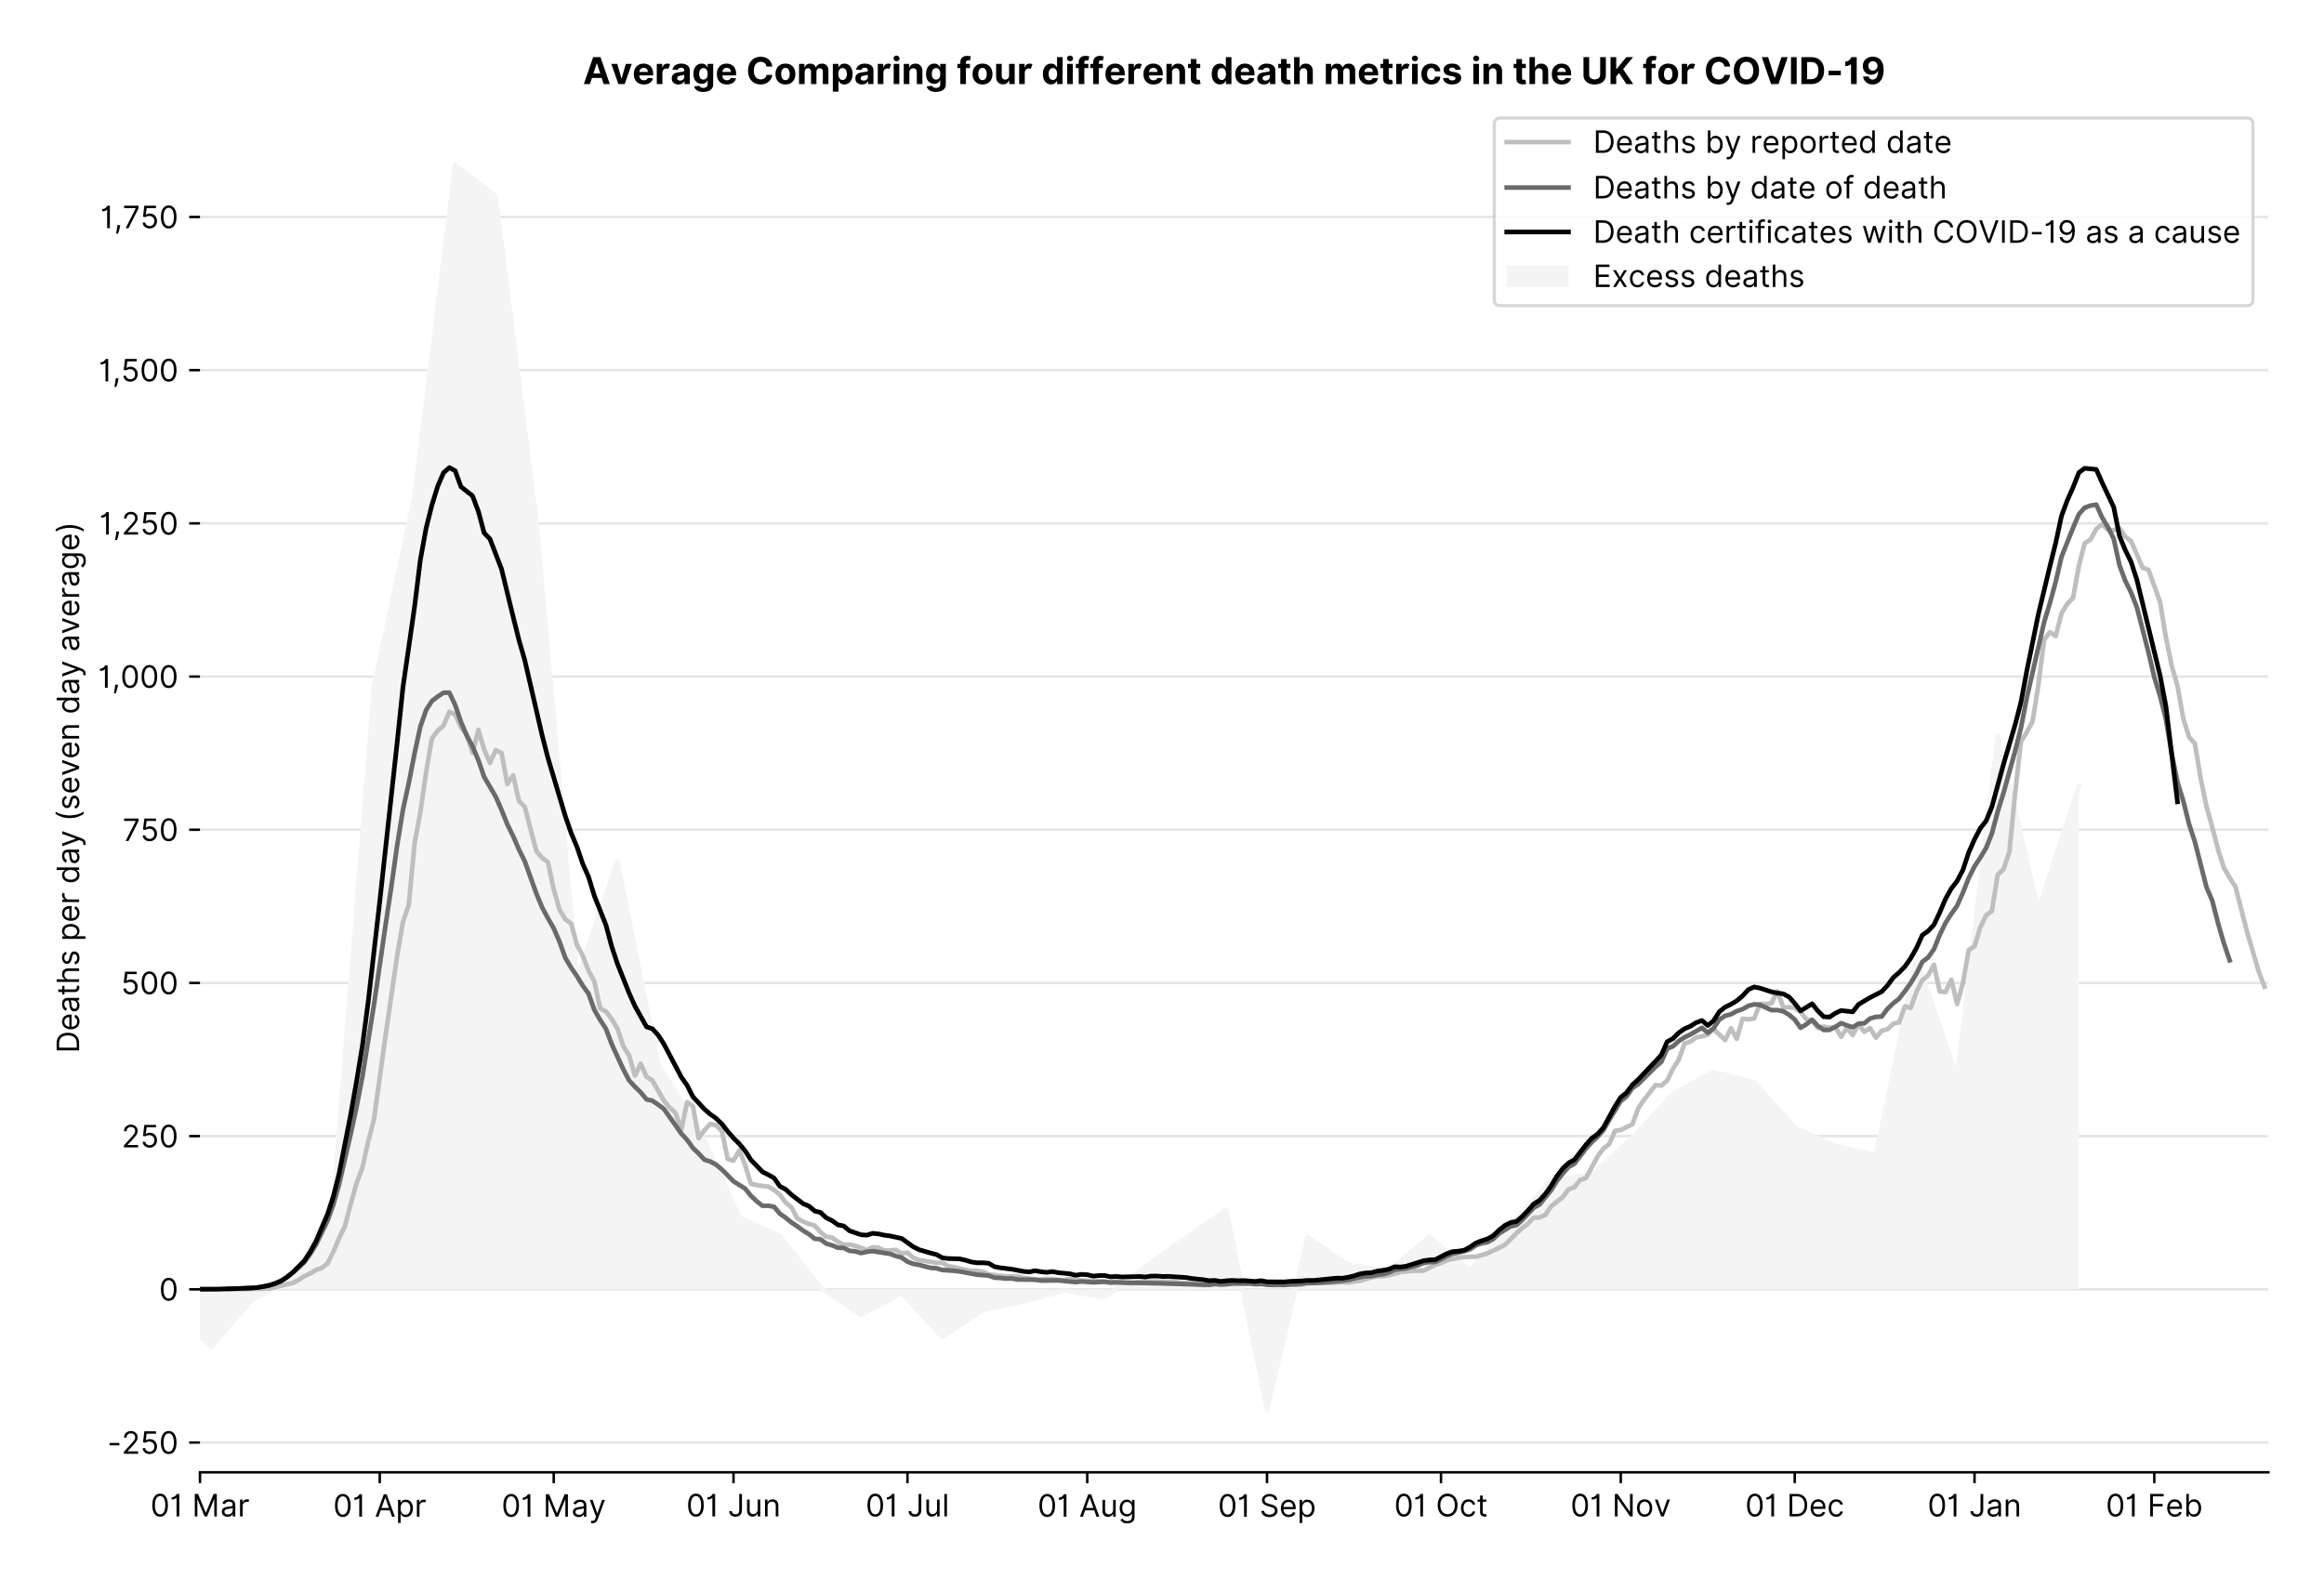 <?xml version="1.0" encoding="utf-8" standalone="no"?>
<!DOCTYPE svg PUBLIC "-//W3C//DTD SVG 1.1//EN"
  "http://www.w3.org/Graphics/SVG/1.1/DTD/svg11.dtd">
<!-- Created with matplotlib (https://matplotlib.org/) -->
<svg version="1.1" viewBox="0 0 752.339 511.276" xmlns="http://www.w3.org/2000/svg" xmlns:xlink="http://www.w3.org/1999/xlink">
 <defs>
  <style type="text/css">*{stroke-linecap:butt;stroke-linejoin:round;}</style>
 </defs>
 <g id="figure_1">
  <g id="patch_1">
   <path d="M 0 511.276 
L 752.339 511.276 
L 752.339 0 
L 0 0 
z
" style="fill:#ffffff;"/>
  </g>
  <g id="axes_1">
   <g id="patch_2">
    <path d="M 64.739 476.745 
L 734.339 476.745 
L 734.339 33.225 
L 64.739 33.225 
z
" style="fill:#ffffff;"/>
   </g>
   <g id="matplotlib.axis_1">
    <g id="xtick_1">
     <g id="line2d_1">
      <defs>
       <path d="M 0 0 
L 0 3.5 
" id="m04c7bbc1d1" style="stroke:#000000;stroke-width:0.8;"/>
      </defs>
      <g>
       <use style="stroke:#000000;stroke-width:0.8;" x="64.739" xlink:href="#m04c7bbc1d1" y="476.745"/>
      </g>
     </g>
     <g id="text_1">
      <!-- 01 Mar -->
      <g transform="translate(48.702 491.018)scale(0.1 -0.1)">
       <defs>
        <path d="M 31.25 -1 
Q 19.219 -1 12.594 8.766 
Q 5.969 18.531 5.969 36.359 
Q 5.969 54.047 12.641 63.875 
Q 19.312 73.719 31.25 73.719 
Q 43.188 73.719 49.859 63.875 
Q 56.531 54.047 56.531 36.359 
Q 56.531 18.531 49.906 8.766 
Q 43.297 -1 31.25 -1 
z
M 31.25 6.812 
Q 39.203 6.812 43.609 14.484 
Q 48.016 22.156 48.016 36.359 
Q 48.016 50.531 43.578 58.281 
Q 39.141 66.047 31.25 66.047 
Q 23.375 66.047 18.922 58.281 
Q 14.484 50.531 14.484 36.359 
Q 14.484 22.156 18.906 14.484 
Q 23.328 6.812 31.25 6.812 
z
" id="Inter-Regular-48"/>
        <path d="M 30.828 72.734 
L 30.828 0 
L 22.016 0 
L 22.016 59.938 
L 21.453 59.938 
Q 20.953 58.953 18.891 57.688 
Q 16.828 56.422 13.562 55.484 
Q 10.297 54.547 6.109 54.547 
L 6.109 61.938 
Q 10.328 61.938 13.422 63.453 
Q 16.516 64.984 18.594 67.047 
Q 20.672 69.109 21.75 70.766 
Q 22.828 72.438 23.016 72.734 
z
" id="Inter-Regular-49"/>
        <path id="Inter-Regular-32"/>
        <path d="M 8.812 72.734 
L 19.312 72.734 
L 44.031 12.359 
L 44.891 12.359 
L 69.609 72.734 
L 80.109 72.734 
L 80.109 0 
L 71.875 0 
L 71.875 55.25 
L 71.172 55.25 
L 48.438 0 
L 40.484 0 
L 17.75 55.25 
L 17.047 55.25 
L 17.047 0 
L 8.812 0 
z
" id="Inter-Regular-77"/>
        <path d="M 23.719 -1.281 
Q 18.531 -1.281 14.312 0.688 
Q 10.094 2.656 7.594 6.406 
Q 5.109 10.156 5.109 15.484 
Q 5.109 20.172 6.953 23.094 
Q 8.812 26.031 11.891 27.703 
Q 14.984 29.375 18.734 30.203 
Q 22.484 31.031 26.281 31.531 
Q 31.25 32.172 34.359 32.5 
Q 37.469 32.844 38.906 33.656 
Q 40.344 34.484 40.344 36.5 
L 40.344 36.797 
Q 40.344 42.047 37.484 44.953 
Q 34.625 47.875 28.844 47.875 
Q 22.828 47.875 19.422 45.234 
Q 16.016 42.609 14.625 39.625 
L 6.672 42.469 
Q 8.812 47.438 12.375 50.219 
Q 15.953 53.016 20.188 54.125 
Q 24.438 55.25 28.547 55.25 
Q 31.188 55.25 34.609 54.625 
Q 38.031 54.016 41.25 52.094 
Q 44.469 50.172 46.594 46.297 
Q 48.719 42.438 48.719 35.938 
L 48.719 0 
L 40.344 0 
L 40.344 7.391 
L 39.922 7.391 
Q 39.062 5.609 37.078 3.578 
Q 35.094 1.562 31.781 0.141 
Q 28.484 -1.281 23.719 -1.281 
z
M 25 6.25 
Q 29.969 6.25 33.391 8.203 
Q 36.828 10.156 38.578 13.234 
Q 40.344 16.328 40.344 19.75 
L 40.344 27.422 
Q 39.812 26.781 38.016 26.266 
Q 36.219 25.75 33.891 25.375 
Q 31.578 25 29.391 24.734 
Q 27.203 24.469 25.859 24.297 
Q 22.594 23.859 19.766 22.922 
Q 16.938 21.984 15.219 20.109 
Q 13.5 18.25 13.5 15.062 
Q 13.5 10.688 16.75 8.469 
Q 20 6.25 25 6.25 
z
" id="Inter-Regular-97"/>
        <path d="M 7.672 0 
L 7.672 54.547 
L 15.766 54.547 
L 15.766 46.312 
L 16.344 46.312 
Q 17.797 50.359 21.703 52.875 
Q 25.609 55.391 30.547 55.391 
Q 32.812 55.391 34.516 54.859 
Q 36.219 54.328 37.5 53.406 
L 34.656 46.312 
Q 33.766 46.766 32.578 47.031 
Q 31.391 47.297 29.828 47.297 
Q 23.859 47.297 19.953 43.656 
Q 16.047 40.016 16.047 34.516 
L 16.047 0 
z
" id="Inter-Regular-114"/>
       </defs>
       <use xlink:href="#Inter-Regular-48"/>
       <use x="62.5" xlink:href="#Inter-Regular-49"/>
       <use x="106.676" xlink:href="#Inter-Regular-32"/>
       <use x="134.801" xlink:href="#Inter-Regular-77"/>
       <use x="225.994" xlink:href="#Inter-Regular-97"/>
       <use x="282.386" xlink:href="#Inter-Regular-114"/>
      </g>
     </g>
    </g>
    <g id="xtick_2">
     <g id="line2d_2">
      <g>
       <use style="stroke:#000000;stroke-width:0.8;" x="122.936" xlink:href="#m04c7bbc1d1" y="476.745"/>
      </g>
     </g>
     <g id="text_2">
      <!-- 01 Apr -->
      <g transform="translate(107.851 491.117)scale(0.1 -0.1)">
       <defs>
        <path d="M 11.797 0 
L 2.562 0 
L 29.266 72.734 
L 38.359 72.734 
L 65.062 0 
L 55.828 0 
L 48.516 20.594 
L 19.109 20.594 
z
M 21.875 28.406 
L 45.734 28.406 
L 34.094 61.219 
L 33.531 61.219 
z
" id="Inter-Regular-65"/>
        <path d="M 7.672 -20.453 
L 7.672 54.547 
L 15.766 54.547 
L 15.766 45.875 
L 16.766 45.875 
Q 17.688 47.297 19.328 49.516 
Q 20.984 51.734 24.094 53.484 
Q 27.203 55.25 32.531 55.25 
Q 39.422 55.25 44.672 51.797 
Q 49.938 48.359 52.875 42.031 
Q 55.828 35.719 55.828 27.125 
Q 55.828 18.469 52.875 12.125 
Q 49.938 5.781 44.703 2.312 
Q 39.484 -1.141 32.672 -1.141 
Q 27.422 -1.141 24.25 0.609 
Q 21.094 2.375 19.391 4.625 
Q 17.688 6.891 16.766 8.375 
L 16.047 8.375 
L 16.047 -20.453 
z
M 15.906 27.266 
Q 15.906 18 19.938 12.188 
Q 23.969 6.391 31.531 6.391 
Q 36.797 6.391 40.328 9.172 
Q 43.859 11.969 45.641 16.703 
Q 47.438 21.453 47.438 27.266 
Q 47.438 33.031 45.672 37.656 
Q 43.922 42.297 40.391 45.016 
Q 36.859 47.734 31.531 47.734 
Q 23.859 47.734 19.875 42.078 
Q 15.906 36.438 15.906 27.266 
z
" id="Inter-Regular-112"/>
       </defs>
       <use xlink:href="#Inter-Regular-48"/>
       <use x="62.5" xlink:href="#Inter-Regular-49"/>
       <use x="106.676" xlink:href="#Inter-Regular-32"/>
       <use x="134.801" xlink:href="#Inter-Regular-65"/>
       <use x="202.415" xlink:href="#Inter-Regular-112"/>
       <use x="263.352" xlink:href="#Inter-Regular-114"/>
      </g>
     </g>
    </g>
    <g id="xtick_3">
     <g id="line2d_3">
      <g>
       <use style="stroke:#000000;stroke-width:0.8;" x="179.256" xlink:href="#m04c7bbc1d1" y="476.745"/>
      </g>
     </g>
     <g id="text_3">
      <!-- 01 May -->
      <g transform="translate(162.353 491.117)scale(0.1 -0.1)">
       <defs>
        <path d="M 12.781 -21.172 
Q 10.656 -21.172 8.984 -20.828 
Q 7.312 -20.484 6.672 -20.172 
L 8.812 -12.781 
Q 13.391 -13.953 16.453 -12.719 
Q 19.531 -11.5 21.734 -5.391 
L 23.578 -0.281 
L 3.406 54.547 
L 12.5 54.547 
L 27.562 11.078 
L 28.125 11.078 
L 43.188 54.547 
L 52.281 54.547 
L 28.844 -8.812 
Q 24.219 -21.172 12.781 -21.172 
z
" id="Inter-Regular-121"/>
       </defs>
       <use xlink:href="#Inter-Regular-48"/>
       <use x="62.5" xlink:href="#Inter-Regular-49"/>
       <use x="106.676" xlink:href="#Inter-Regular-32"/>
       <use x="134.801" xlink:href="#Inter-Regular-77"/>
       <use x="225.994" xlink:href="#Inter-Regular-97"/>
       <use x="282.386" xlink:href="#Inter-Regular-121"/>
      </g>
     </g>
    </g>
    <g id="xtick_4">
     <g id="line2d_4">
      <g>
       <use style="stroke:#000000;stroke-width:0.8;" x="237.453" xlink:href="#m04c7bbc1d1" y="476.745"/>
      </g>
     </g>
     <g id="text_4">
      <!-- 01 Jun -->
      <g transform="translate(222.169 491.018)scale(0.1 -0.1)">
       <defs>
        <path d="M 36.656 72.734 
L 45.453 72.734 
L 45.453 20.734 
Q 45.453 10.266 39.828 4.625 
Q 34.203 -1 24.719 -1 
Q 18.75 -1 14.094 1.188 
Q 9.453 3.375 6.781 7.422 
Q 4.125 11.469 4.125 17.047 
L 12.781 17.047 
Q 12.781 12.422 16.156 9.609 
Q 19.531 6.812 24.719 6.812 
Q 30.438 6.812 33.547 10.375 
Q 36.656 13.953 36.656 20.734 
z
" id="Inter-Regular-74"/>
        <path d="M 42.047 22.297 
L 42.047 54.547 
L 50.422 54.547 
L 50.422 0 
L 42.047 0 
L 42.047 9.234 
L 41.484 9.234 
Q 39.562 5.078 35.516 2.188 
Q 31.469 -0.703 25.281 -0.703 
Q 17.609 -0.703 12.641 4.375 
Q 7.672 9.453 7.672 19.891 
L 7.672 54.547 
L 16.047 54.547 
L 16.047 20.453 
Q 16.047 14.484 19.406 10.938 
Q 22.766 7.391 27.984 7.391 
Q 31.109 7.391 34.359 8.984 
Q 37.609 10.578 39.828 13.875 
Q 42.047 17.188 42.047 22.297 
z
" id="Inter-Regular-117"/>
        <path d="M 16.047 32.812 
L 16.047 0 
L 7.672 0 
L 7.672 54.547 
L 15.766 54.547 
L 15.766 46.016 
L 16.484 46.016 
Q 18.391 50.172 22.297 52.703 
Q 26.203 55.25 32.391 55.25 
Q 40.656 55.25 45.75 50.172 
Q 50.859 45.094 50.859 34.656 
L 50.859 0 
L 42.469 0 
L 42.469 34.094 
Q 42.469 40.516 39.125 44.125 
Q 35.797 47.734 29.969 47.734 
Q 23.969 47.734 20 43.844 
Q 16.047 39.953 16.047 32.812 
z
" id="Inter-Regular-110"/>
       </defs>
       <use xlink:href="#Inter-Regular-48"/>
       <use x="62.5" xlink:href="#Inter-Regular-49"/>
       <use x="106.676" xlink:href="#Inter-Regular-32"/>
       <use x="134.801" xlink:href="#Inter-Regular-74"/>
       <use x="189.063" xlink:href="#Inter-Regular-117"/>
       <use x="247.159" xlink:href="#Inter-Regular-110"/>
      </g>
     </g>
    </g>
    <g id="xtick_5">
     <g id="line2d_5">
      <g>
       <use style="stroke:#000000;stroke-width:0.8;" x="293.773" xlink:href="#m04c7bbc1d1" y="476.745"/>
      </g>
     </g>
     <g id="text_5">
      <!-- 01 Jul -->
      <g transform="translate(280.229 491.018)scale(0.1 -0.1)">
       <defs>
        <path d="M 16.047 72.734 
L 16.047 0 
L 7.672 0 
L 7.672 72.734 
z
" id="Inter-Regular-108"/>
       </defs>
       <use xlink:href="#Inter-Regular-48"/>
       <use x="62.5" xlink:href="#Inter-Regular-49"/>
       <use x="106.676" xlink:href="#Inter-Regular-32"/>
       <use x="134.801" xlink:href="#Inter-Regular-74"/>
       <use x="189.063" xlink:href="#Inter-Regular-117"/>
       <use x="247.159" xlink:href="#Inter-Regular-108"/>
      </g>
     </g>
    </g>
    <g id="xtick_6">
     <g id="line2d_6">
      <g>
       <use style="stroke:#000000;stroke-width:0.8;" x="351.97" xlink:href="#m04c7bbc1d1" y="476.745"/>
      </g>
     </g>
     <g id="text_6">
      <!-- 01 Aug -->
      <g transform="translate(335.898 491.117)scale(0.1 -0.1)">
       <defs>
        <path d="M 29.688 -21.594 
Q 20.562 -21.594 15.25 -18.266 
Q 9.938 -14.953 7.391 -10.656 
L 14.062 -5.969 
Q 15.203 -7.453 16.938 -9.391 
Q 18.688 -11.328 21.719 -12.766 
Q 24.75 -14.203 29.688 -14.203 
Q 36.297 -14.203 40.594 -11 
Q 44.891 -7.812 44.891 -1 
L 44.891 10.078 
L 44.172 10.078 
Q 43.25 8.594 41.562 6.406 
Q 39.875 4.219 36.734 2.531 
Q 33.594 0.859 28.266 0.859 
Q 21.656 0.859 16.422 3.984 
Q 11.188 7.109 8.141 13.062 
Q 5.109 19.031 5.109 27.562 
Q 5.109 35.938 8.062 42.172 
Q 11.016 48.406 16.266 51.828 
Q 21.516 55.25 28.406 55.25 
Q 33.734 55.25 36.875 53.484 
Q 40.016 51.734 41.703 49.516 
Q 43.391 47.297 44.312 45.875 
L 45.172 45.875 
L 45.172 54.547 
L 53.266 54.547 
L 53.266 -1.562 
Q 53.266 -8.594 50.078 -13.016 
Q 46.906 -17.438 41.562 -19.516 
Q 36.219 -21.594 29.688 -21.594 
z
M 29.406 8.375 
Q 36.969 8.375 41 13.5 
Q 45.031 18.641 45.031 27.703 
Q 45.031 36.547 41.047 42.141 
Q 37.078 47.734 29.406 47.734 
Q 24.078 47.734 20.547 45.031 
Q 17.016 42.328 15.25 37.781 
Q 13.5 33.234 13.5 27.703 
Q 13.5 19.172 17.5 13.766 
Q 21.516 8.375 29.406 8.375 
z
" id="Inter-Regular-103"/>
       </defs>
       <use xlink:href="#Inter-Regular-48"/>
       <use x="62.5" xlink:href="#Inter-Regular-49"/>
       <use x="106.676" xlink:href="#Inter-Regular-32"/>
       <use x="134.801" xlink:href="#Inter-Regular-65"/>
       <use x="202.415" xlink:href="#Inter-Regular-117"/>
       <use x="260.511" xlink:href="#Inter-Regular-103"/>
      </g>
     </g>
    </g>
    <g id="xtick_7">
     <g id="line2d_7">
      <g>
       <use style="stroke:#000000;stroke-width:0.8;" x="410.167" xlink:href="#m04c7bbc1d1" y="476.745"/>
      </g>
     </g>
     <g id="text_7">
      <!-- 01 Sep -->
      <g transform="translate(394.28 491.117)scale(0.1 -0.1)">
       <defs>
        <path d="M 48.578 54.547 
Q 47.938 59.938 43.391 62.922 
Q 38.844 65.906 32.25 65.906 
Q 25 65.906 20.594 62.484 
Q 16.188 59.062 16.188 53.828 
Q 16.188 49.922 18.578 47.531 
Q 20.984 45.141 24.266 43.797 
Q 27.562 42.469 30.25 41.766 
L 37.641 39.766 
Q 40.484 39.031 43.984 37.719 
Q 47.484 36.406 50.688 34.141 
Q 53.906 31.891 56 28.375 
Q 58.094 24.859 58.094 19.75 
Q 58.094 13.844 55.016 9.078 
Q 51.953 4.328 46.078 1.516 
Q 40.203 -1.281 31.812 -1.281 
Q 20.094 -1.281 13.203 4.25 
Q 6.328 9.797 5.688 18.75 
L 14.781 18.75 
Q 15.125 14.625 17.562 11.938 
Q 20 9.266 23.734 7.969 
Q 27.484 6.672 31.812 6.672 
Q 36.859 6.672 40.875 8.328 
Q 44.891 9.984 47.234 12.938 
Q 49.578 15.906 49.578 19.891 
Q 49.578 23.516 47.547 25.781 
Q 45.531 28.047 42.219 29.469 
Q 38.922 30.891 35.094 31.953 
L 26.141 34.516 
Q 17.609 36.969 12.641 41.516 
Q 7.672 46.062 7.672 53.406 
Q 7.672 59.516 10.984 64.078 
Q 14.312 68.641 19.938 71.172 
Q 25.562 73.719 32.531 73.719 
Q 39.562 73.719 45.031 71.219 
Q 50.5 68.719 53.703 64.375 
Q 56.922 60.047 57.109 54.547 
z
" id="Inter-Regular-83"/>
        <path d="M 30.547 -1.141 
Q 22.656 -1.141 16.953 2.359 
Q 11.266 5.859 8.188 12.156 
Q 5.109 18.469 5.109 26.844 
Q 5.109 35.234 8.188 41.641 
Q 11.266 48.047 16.781 51.641 
Q 22.297 55.25 29.688 55.25 
Q 33.953 55.25 38.109 53.828 
Q 42.266 52.422 45.672 49.234 
Q 49.078 46.062 51.094 40.844 
Q 53.125 35.625 53.125 27.984 
L 53.125 24.438 
L 13.531 24.438 
Q 13.812 15.703 18.484 11.047 
Q 23.156 6.391 30.547 6.391 
Q 35.484 6.391 39.031 8.516 
Q 42.578 10.656 44.172 14.922 
L 52.281 12.641 
Q 50.359 6.469 44.594 2.656 
Q 38.844 -1.141 30.547 -1.141 
z
M 13.531 31.672 
L 44.609 31.672 
Q 44.609 38.594 40.547 43.156 
Q 36.5 47.734 29.688 47.734 
Q 24.891 47.734 21.375 45.484 
Q 17.859 43.25 15.828 39.578 
Q 13.812 35.906 13.531 31.672 
z
" id="Inter-Regular-101"/>
       </defs>
       <use xlink:href="#Inter-Regular-48"/>
       <use x="62.5" xlink:href="#Inter-Regular-49"/>
       <use x="106.676" xlink:href="#Inter-Regular-32"/>
       <use x="134.801" xlink:href="#Inter-Regular-83"/>
       <use x="198.58" xlink:href="#Inter-Regular-101"/>
       <use x="256.818" xlink:href="#Inter-Regular-112"/>
      </g>
     </g>
    </g>
    <g id="xtick_8">
     <g id="line2d_8">
      <g>
       <use style="stroke:#000000;stroke-width:0.8;" x="466.487" xlink:href="#m04c7bbc1d1" y="476.745"/>
      </g>
     </g>
     <g id="text_8">
      <!-- 01 Oct -->
      <g transform="translate(451.331 491.018)scale(0.1 -0.1)">
       <defs>
        <path d="M 70.172 36.359 
Q 70.172 24.859 66.016 16.469 
Q 61.859 8.094 54.609 3.547 
Q 47.375 -1 38.062 -1 
Q 28.766 -1 21.516 3.547 
Q 14.281 8.094 10.125 16.469 
Q 5.969 24.859 5.969 36.359 
Q 5.969 47.875 10.125 56.25 
Q 14.281 64.625 21.516 69.172 
Q 28.766 73.719 38.062 73.719 
Q 47.375 73.719 54.609 69.172 
Q 61.859 64.625 66.016 56.25 
Q 70.172 47.875 70.172 36.359 
z
M 61.656 36.359 
Q 61.656 45.812 58.5 52.312 
Q 55.359 58.812 50.016 62.141 
Q 44.672 65.484 38.062 65.484 
Q 31.469 65.484 26.125 62.141 
Q 20.781 58.812 17.625 52.312 
Q 14.484 45.812 14.484 36.359 
Q 14.484 26.922 17.625 20.422 
Q 20.781 13.922 26.125 10.578 
Q 31.469 7.25 38.062 7.25 
Q 44.672 7.25 50.016 10.578 
Q 55.359 13.922 58.5 20.422 
Q 61.656 26.922 61.656 36.359 
z
" id="Inter-Regular-79"/>
        <path d="M 29.828 -1.141 
Q 22.156 -1.141 16.609 2.484 
Q 11.078 6.109 8.094 12.469 
Q 5.109 18.828 5.109 26.984 
Q 5.109 35.297 8.188 41.672 
Q 11.266 48.047 16.781 51.641 
Q 22.297 55.25 29.688 55.25 
Q 35.438 55.25 40.047 53.125 
Q 44.672 51 47.609 47.156 
Q 50.562 43.328 51.281 38.203 
L 42.906 38.203 
Q 41.938 41.938 38.656 44.828 
Q 35.375 47.734 29.828 47.734 
Q 22.484 47.734 17.984 42.141 
Q 13.5 36.547 13.5 27.266 
Q 13.5 17.797 17.938 12.094 
Q 22.375 6.391 29.828 6.391 
Q 34.734 6.391 38.234 8.906 
Q 41.734 11.438 42.906 15.906 
L 51.281 15.906 
Q 50.562 11.078 47.781 7.219 
Q 45 3.375 40.438 1.109 
Q 35.875 -1.141 29.828 -1.141 
z
" id="Inter-Regular-99"/>
        <path d="M 31.391 54.547 
L 31.391 47.438 
L 19.75 47.438 
L 19.75 15.625 
Q 19.75 12.078 20.797 10.312 
Q 21.844 8.562 23.484 7.969 
Q 25.141 7.391 26.984 7.391 
Q 28.375 7.391 29.266 7.547 
Q 30.156 7.703 30.688 7.812 
L 32.391 0.281 
Q 31.531 -0.031 30 -0.359 
Q 28.484 -0.703 26.141 -0.703 
Q 22.594 -0.703 19.188 0.812 
Q 15.797 2.344 13.578 5.469 
Q 11.359 8.594 11.359 13.359 
L 11.359 47.438 
L 3.125 47.438 
L 3.125 54.547 
L 11.359 54.547 
L 11.359 67.609 
L 19.75 67.609 
L 19.75 54.547 
z
" id="Inter-Regular-116"/>
       </defs>
       <use xlink:href="#Inter-Regular-48"/>
       <use x="62.5" xlink:href="#Inter-Regular-49"/>
       <use x="106.676" xlink:href="#Inter-Regular-32"/>
       <use x="134.801" xlink:href="#Inter-Regular-79"/>
       <use x="210.938" xlink:href="#Inter-Regular-99"/>
       <use x="266.761" xlink:href="#Inter-Regular-116"/>
      </g>
     </g>
    </g>
    <g id="xtick_9">
     <g id="line2d_9">
      <g>
       <use style="stroke:#000000;stroke-width:0.8;" x="524.684" xlink:href="#m04c7bbc1d1" y="476.745"/>
      </g>
     </g>
     <g id="text_9">
      <!-- 01 Nov -->
      <g transform="translate(508.413 491.018)scale(0.1 -0.1)">
       <defs>
        <path d="M 66.484 72.734 
L 66.484 0 
L 57.953 0 
L 18.328 57.109 
L 17.609 57.109 
L 17.609 0 
L 8.812 0 
L 8.812 72.734 
L 17.328 72.734 
L 57.109 15.484 
L 57.812 15.484 
L 57.812 72.734 
z
" id="Inter-Regular-78"/>
        <path d="M 29.828 -1.141 
Q 22.438 -1.141 16.875 2.375 
Q 11.328 5.891 8.219 12.203 
Q 5.109 18.531 5.109 26.984 
Q 5.109 35.516 8.219 41.859 
Q 11.328 48.219 16.875 51.734 
Q 22.438 55.25 29.828 55.25 
Q 37.219 55.25 42.766 51.734 
Q 48.328 48.219 51.438 41.859 
Q 54.547 35.516 54.547 26.984 
Q 54.547 18.531 51.438 12.203 
Q 48.328 5.891 42.766 2.375 
Q 37.219 -1.141 29.828 -1.141 
z
M 29.828 6.391 
Q 35.438 6.391 39.062 9.266 
Q 42.688 12.141 44.422 16.828 
Q 46.172 21.516 46.172 26.984 
Q 46.172 32.453 44.422 37.172 
Q 42.688 41.906 39.062 44.812 
Q 35.438 47.734 29.828 47.734 
Q 24.219 47.734 20.594 44.812 
Q 16.969 41.906 15.234 37.172 
Q 13.5 32.453 13.5 26.984 
Q 13.5 21.516 15.234 16.828 
Q 16.969 12.141 20.594 9.266 
Q 24.219 6.391 29.828 6.391 
z
" id="Inter-Regular-111"/>
        <path d="M 52.281 54.547 
L 32.109 0 
L 23.578 0 
L 3.406 54.547 
L 12.5 54.547 
L 27.562 11.078 
L 28.125 11.078 
L 43.188 54.547 
z
" id="Inter-Regular-118"/>
       </defs>
       <use xlink:href="#Inter-Regular-48"/>
       <use x="62.5" xlink:href="#Inter-Regular-49"/>
       <use x="106.676" xlink:href="#Inter-Regular-32"/>
       <use x="134.801" xlink:href="#Inter-Regular-78"/>
       <use x="210.085" xlink:href="#Inter-Regular-111"/>
       <use x="269.744" xlink:href="#Inter-Regular-118"/>
      </g>
     </g>
    </g>
    <g id="xtick_10">
     <g id="line2d_10">
      <g>
       <use style="stroke:#000000;stroke-width:0.8;" x="581.004" xlink:href="#m04c7bbc1d1" y="476.745"/>
      </g>
     </g>
     <g id="text_10">
      <!-- 01 Dec -->
      <g transform="translate(564.968 491.018)scale(0.1 -0.1)">
       <defs>
        <path d="M 31.25 0 
L 8.812 0 
L 8.812 72.734 
L 32.25 72.734 
Q 42.828 72.734 50.359 68.375 
Q 57.891 64.031 61.891 55.906 
Q 65.906 47.797 65.906 36.5 
Q 65.906 25.141 61.859 16.953 
Q 57.812 8.766 50.062 4.375 
Q 42.328 0 31.25 0 
z
M 17.609 7.812 
L 30.688 7.812 
Q 44.219 7.812 50.797 15.5 
Q 57.391 23.188 57.391 36.5 
Q 57.391 49.719 50.922 57.312 
Q 44.469 64.922 31.672 64.922 
L 17.609 64.922 
z
" id="Inter-Regular-68"/>
       </defs>
       <use xlink:href="#Inter-Regular-48"/>
       <use x="62.5" xlink:href="#Inter-Regular-49"/>
       <use x="106.676" xlink:href="#Inter-Regular-32"/>
       <use x="134.801" xlink:href="#Inter-Regular-68"/>
       <use x="206.676" xlink:href="#Inter-Regular-101"/>
       <use x="264.915" xlink:href="#Inter-Regular-99"/>
      </g>
     </g>
    </g>
    <g id="xtick_11">
     <g id="line2d_11">
      <g>
       <use style="stroke:#000000;stroke-width:0.8;" x="639.202" xlink:href="#m04c7bbc1d1" y="476.745"/>
      </g>
     </g>
     <g id="text_11">
      <!-- 01 Jan -->
      <g transform="translate(624.002 491.018)scale(0.1 -0.1)">
       <use xlink:href="#Inter-Regular-48"/>
       <use x="62.5" xlink:href="#Inter-Regular-49"/>
       <use x="106.676" xlink:href="#Inter-Regular-32"/>
       <use x="134.801" xlink:href="#Inter-Regular-74"/>
       <use x="189.063" xlink:href="#Inter-Regular-97"/>
       <use x="245.455" xlink:href="#Inter-Regular-110"/>
      </g>
     </g>
    </g>
    <g id="xtick_12">
     <g id="line2d_12">
      <g>
       <use style="stroke:#000000;stroke-width:0.8;" x="697.399" xlink:href="#m04c7bbc1d1" y="476.745"/>
      </g>
     </g>
     <g id="text_12">
      <!-- 01 Feb -->
      <g transform="translate(681.71 491.018)scale(0.1 -0.1)">
       <defs>
        <path d="M 8.812 0 
L 8.812 72.734 
L 52.422 72.734 
L 52.422 64.922 
L 17.609 64.922 
L 17.609 40.344 
L 49.156 40.344 
L 49.156 32.531 
L 17.609 32.531 
L 17.609 0 
z
" id="Inter-Regular-70"/>
        <path d="M 8.812 0 
L 8.812 72.734 
L 17.188 72.734 
L 17.188 45.875 
L 17.906 45.875 
Q 18.828 47.297 20.469 49.516 
Q 22.125 51.734 25.234 53.484 
Q 28.344 55.25 33.672 55.25 
Q 40.562 55.25 45.812 51.797 
Q 51.062 48.359 54.016 42.031 
Q 56.969 35.719 56.969 27.125 
Q 56.969 18.469 54.016 12.125 
Q 51.062 5.781 45.844 2.312 
Q 40.625 -1.141 33.812 -1.141 
Q 28.547 -1.141 25.391 0.609 
Q 22.234 2.375 20.531 4.625 
Q 18.828 6.891 17.906 8.375 
L 16.906 8.375 
L 16.906 0 
z
M 17.047 27.266 
Q 17.047 18 21.078 12.188 
Q 25.109 6.391 32.672 6.391 
Q 37.922 6.391 41.453 9.172 
Q 45 11.969 46.781 16.703 
Q 48.578 21.453 48.578 27.266 
Q 48.578 33.031 46.812 37.656 
Q 45.062 42.297 41.531 45.016 
Q 38 47.734 32.672 47.734 
Q 25 47.734 21.016 42.078 
Q 17.047 36.438 17.047 27.266 
z
" id="Inter-Regular-98"/>
       </defs>
       <use xlink:href="#Inter-Regular-48"/>
       <use x="62.5" xlink:href="#Inter-Regular-49"/>
       <use x="106.676" xlink:href="#Inter-Regular-32"/>
       <use x="134.801" xlink:href="#Inter-Regular-70"/>
       <use x="193.466" xlink:href="#Inter-Regular-101"/>
       <use x="251.705" xlink:href="#Inter-Regular-98"/>
      </g>
     </g>
    </g>
   </g>
   <g id="matplotlib.axis_2">
    <g id="ytick_1">
     <g id="line2d_13">
      <path clip-path="url(#p9d4c66a659)" d="M 64.739 467.102 
L 734.339 467.102 
" style="fill:none;stroke:#e5e5e5;stroke-linecap:square;stroke-width:0.8;"/>
     </g>
     <g id="line2d_14">
      <defs>
       <path d="M 0 0 
L -3.5 0 
" id="mea85cf6315" style="stroke:#000000;stroke-width:0.8;"/>
      </defs>
      <g>
       <use style="stroke:#000000;stroke-width:0.8;" x="64.739" xlink:href="#mea85cf6315" y="467.102"/>
      </g>
     </g>
     <g id="text_13">
      <!-- -250 -->
      <g transform="translate(34.755 470.738)scale(0.1 -0.1)">
       <defs>
        <path d="M 38.922 35.078 
L 38.922 27.266 
L 7.109 27.266 
L 7.109 35.078 
z
" id="Inter-Regular-45"/>
        <path d="M 7.531 0 
L 7.531 6.391 
L 31.531 32.672 
Q 35.766 37.281 38.5 40.703 
Q 41.234 44.141 42.562 47.172 
Q 43.891 50.219 43.891 53.547 
Q 43.891 59.297 39.891 62.672 
Q 35.906 66.047 29.969 66.047 
Q 23.656 66.047 19.922 62.266 
Q 16.188 58.484 16.188 52.266 
L 7.812 52.266 
Q 7.812 58.672 10.75 63.5 
Q 13.703 68.328 18.797 71.016 
Q 23.906 73.719 30.25 73.719 
Q 36.656 73.719 41.578 71.016 
Q 46.516 68.328 49.312 63.734 
Q 52.125 59.156 52.125 53.547 
Q 52.125 49.531 50.688 45.719 
Q 49.25 41.906 45.719 37.234 
Q 42.188 32.562 35.938 25.859 
L 19.609 8.375 
L 19.609 7.812 
L 53.406 7.812 
L 53.406 0 
z
" id="Inter-Regular-50"/>
        <path d="M 30.25 -1 
Q 24 -1 19 1.484 
Q 14 3.984 10.969 8.312 
Q 7.953 12.641 7.672 18.188 
L 16.188 18.188 
Q 16.688 13.25 20.688 10.031 
Q 24.688 6.812 30.25 6.812 
Q 34.734 6.812 38.234 8.906 
Q 41.734 11.016 43.734 14.688 
Q 45.734 18.359 45.734 23.016 
Q 45.734 27.766 43.656 31.516 
Q 41.578 35.266 37.953 37.422 
Q 34.344 39.594 29.688 39.625 
Q 26.344 39.672 22.828 38.625 
Q 19.312 37.578 17.047 35.938 
L 8.812 36.938 
L 13.219 72.734 
L 51 72.734 
L 51 64.922 
L 20.594 64.922 
L 18.047 43.469 
L 18.469 43.469 
Q 20.703 45.234 24.078 46.406 
Q 27.453 47.578 31.109 47.578 
Q 37.781 47.578 43.016 44.406 
Q 48.266 41.234 51.266 35.719 
Q 54.266 30.219 54.266 23.156 
Q 54.266 16.188 51.156 10.734 
Q 48.047 5.297 42.609 2.141 
Q 37.188 -1 30.25 -1 
z
" id="Inter-Regular-53"/>
       </defs>
       <use xlink:href="#Inter-Regular-45"/>
       <use x="46.023" xlink:href="#Inter-Regular-50"/>
       <use x="106.534" xlink:href="#Inter-Regular-53"/>
       <use x="167.33" xlink:href="#Inter-Regular-48"/>
      </g>
     </g>
    </g>
    <g id="ytick_2">
     <g id="line2d_15">
      <path clip-path="url(#p9d4c66a659)" d="M 64.739 417.495 
L 734.339 417.495 
" style="fill:none;stroke:#e5e5e5;stroke-linecap:square;stroke-width:0.8;"/>
     </g>
     <g id="line2d_16">
      <g>
       <use style="stroke:#000000;stroke-width:0.8;" x="64.739" xlink:href="#mea85cf6315" y="417.495"/>
      </g>
     </g>
     <g id="text_14">
      <!-- 0 -->
      <g transform="translate(51.489 421.132)scale(0.1 -0.1)">
       <use xlink:href="#Inter-Regular-48"/>
      </g>
     </g>
    </g>
    <g id="ytick_3">
     <g id="line2d_17">
      <path clip-path="url(#p9d4c66a659)" d="M 64.739 367.889 
L 734.339 367.889 
" style="fill:none;stroke:#e5e5e5;stroke-linecap:square;stroke-width:0.8;"/>
     </g>
     <g id="line2d_18">
      <g>
       <use style="stroke:#000000;stroke-width:0.8;" x="64.739" xlink:href="#mea85cf6315" y="367.889"/>
      </g>
     </g>
     <g id="text_15">
      <!-- 250 -->
      <g transform="translate(39.358 371.526)scale(0.1 -0.1)">
       <use xlink:href="#Inter-Regular-50"/>
       <use x="60.511" xlink:href="#Inter-Regular-53"/>
       <use x="121.307" xlink:href="#Inter-Regular-48"/>
      </g>
     </g>
    </g>
    <g id="ytick_4">
     <g id="line2d_19">
      <path clip-path="url(#p9d4c66a659)" d="M 64.739 318.283 
L 734.339 318.283 
" style="fill:none;stroke:#e5e5e5;stroke-linecap:square;stroke-width:0.8;"/>
     </g>
     <g id="line2d_20">
      <g>
       <use style="stroke:#000000;stroke-width:0.8;" x="64.739" xlink:href="#mea85cf6315" y="318.283"/>
      </g>
     </g>
     <g id="text_16">
      <!-- 500 -->
      <g transform="translate(39.159 321.919)scale(0.1 -0.1)">
       <use xlink:href="#Inter-Regular-53"/>
       <use x="60.795" xlink:href="#Inter-Regular-48"/>
       <use x="123.295" xlink:href="#Inter-Regular-48"/>
      </g>
     </g>
    </g>
    <g id="ytick_5">
     <g id="line2d_21">
      <path clip-path="url(#p9d4c66a659)" d="M 64.739 268.676 
L 734.339 268.676 
" style="fill:none;stroke:#e5e5e5;stroke-linecap:square;stroke-width:0.8;"/>
     </g>
     <g id="line2d_22">
      <g>
       <use style="stroke:#000000;stroke-width:0.8;" x="64.739" xlink:href="#mea85cf6315" y="268.676"/>
      </g>
     </g>
     <g id="text_17">
      <!-- 750 -->
      <g transform="translate(39.698 272.313)scale(0.1 -0.1)">
       <defs>
        <path d="M 9.797 0 
L 42.328 64.344 
L 42.328 64.922 
L 4.828 64.922 
L 4.828 72.734 
L 51.422 72.734 
L 51.422 64.484 
L 19.031 0 
z
" id="Inter-Regular-55"/>
       </defs>
       <use xlink:href="#Inter-Regular-55"/>
       <use x="57.102" xlink:href="#Inter-Regular-53"/>
       <use x="117.898" xlink:href="#Inter-Regular-48"/>
      </g>
     </g>
    </g>
    <g id="ytick_6">
     <g id="line2d_23">
      <path clip-path="url(#p9d4c66a659)" d="M 64.739 219.07 
L 734.339 219.07 
" style="fill:none;stroke:#e5e5e5;stroke-linecap:square;stroke-width:0.8;"/>
     </g>
     <g id="line2d_24">
      <g>
       <use style="stroke:#000000;stroke-width:0.8;" x="64.739" xlink:href="#mea85cf6315" y="219.07"/>
      </g>
     </g>
     <g id="text_18">
      <!-- 1,000 -->
      <g transform="translate(31.773 222.707)scale(0.1 -0.1)">
       <defs>
        <path d="M 20.172 9.938 
L 19.609 6.109 
Q 19 2.062 17.766 -2.547 
Q 16.547 -7.172 15.234 -11.25 
Q 13.922 -15.344 13.062 -17.75 
L 6.672 -17.75 
Q 7.141 -15.484 7.875 -11.75 
Q 8.625 -8.031 9.391 -3.422 
Q 10.156 1.172 10.656 5.969 
L 11.078 9.938 
z
" id="Inter-Regular-44"/>
       </defs>
       <use xlink:href="#Inter-Regular-49"/>
       <use x="44.176" xlink:href="#Inter-Regular-44"/>
       <use x="72.159" xlink:href="#Inter-Regular-48"/>
       <use x="134.659" xlink:href="#Inter-Regular-48"/>
       <use x="197.159" xlink:href="#Inter-Regular-48"/>
      </g>
     </g>
    </g>
    <g id="ytick_7">
     <g id="line2d_25">
      <path clip-path="url(#p9d4c66a659)" d="M 64.739 169.464 
L 734.339 169.464 
" style="fill:none;stroke:#e5e5e5;stroke-linecap:square;stroke-width:0.8;"/>
     </g>
     <g id="line2d_26">
      <g>
       <use style="stroke:#000000;stroke-width:0.8;" x="64.739" xlink:href="#mea85cf6315" y="169.464"/>
      </g>
     </g>
     <g id="text_19">
      <!-- 1,250 -->
      <g transform="translate(32.142 173.1)scale(0.1 -0.1)">
       <use xlink:href="#Inter-Regular-49"/>
       <use x="44.176" xlink:href="#Inter-Regular-44"/>
       <use x="72.159" xlink:href="#Inter-Regular-50"/>
       <use x="132.67" xlink:href="#Inter-Regular-53"/>
       <use x="193.466" xlink:href="#Inter-Regular-48"/>
      </g>
     </g>
    </g>
    <g id="ytick_8">
     <g id="line2d_27">
      <path clip-path="url(#p9d4c66a659)" d="M 64.739 119.857 
L 734.339 119.857 
" style="fill:none;stroke:#e5e5e5;stroke-linecap:square;stroke-width:0.8;"/>
     </g>
     <g id="line2d_28">
      <g>
       <use style="stroke:#000000;stroke-width:0.8;" x="64.739" xlink:href="#mea85cf6315" y="119.857"/>
      </g>
     </g>
     <g id="text_20">
      <!-- 1,500 -->
      <g transform="translate(31.944 123.494)scale(0.1 -0.1)">
       <use xlink:href="#Inter-Regular-49"/>
       <use x="44.176" xlink:href="#Inter-Regular-44"/>
       <use x="72.159" xlink:href="#Inter-Regular-53"/>
       <use x="132.955" xlink:href="#Inter-Regular-48"/>
       <use x="195.455" xlink:href="#Inter-Regular-48"/>
      </g>
     </g>
    </g>
    <g id="ytick_9">
     <g id="line2d_29">
      <path clip-path="url(#p9d4c66a659)" d="M 64.739 70.251 
L 734.339 70.251 
" style="fill:none;stroke:#e5e5e5;stroke-linecap:square;stroke-width:0.8;"/>
     </g>
     <g id="line2d_30">
      <g>
       <use style="stroke:#000000;stroke-width:0.8;" x="64.739" xlink:href="#mea85cf6315" y="70.251"/>
      </g>
     </g>
     <g id="text_21">
      <!-- 1,750 -->
      <g transform="translate(32.483 73.888)scale(0.1 -0.1)">
       <use xlink:href="#Inter-Regular-49"/>
       <use x="44.176" xlink:href="#Inter-Regular-44"/>
       <use x="72.159" xlink:href="#Inter-Regular-55"/>
       <use x="129.261" xlink:href="#Inter-Regular-53"/>
       <use x="190.057" xlink:href="#Inter-Regular-48"/>
      </g>
     </g>
    </g>
    <g id="text_22">
     <!-- Deaths per day (seven day average) -->
     <g transform="translate(25.614 341.002)rotate(-90)scale(0.1 -0.1)">
      <defs>
       <path d="M 16.047 32.812 
L 16.047 0 
L 7.672 0 
L 7.672 72.734 
L 16.047 72.734 
L 16.047 46.016 
L 16.766 46.016 
Q 18.688 50.25 22.531 52.75 
Q 26.391 55.25 32.812 55.25 
Q 41.188 55.25 46.297 50.203 
Q 51.422 45.172 51.422 34.656 
L 51.422 0 
L 43.047 0 
L 43.047 34.094 
Q 43.047 40.594 39.688 44.156 
Q 36.328 47.734 30.406 47.734 
Q 24.188 47.734 20.109 43.844 
Q 16.047 39.953 16.047 32.812 
z
" id="Inter-Regular-104"/>
       <path d="M 46.312 42.328 
L 38.781 40.203 
Q 37.672 43.047 35.078 45.531 
Q 32.5 48.016 26.984 48.016 
Q 21.984 48.016 18.656 45.719 
Q 15.344 43.438 15.344 39.922 
Q 15.344 36.797 17.609 34.984 
Q 19.891 33.172 24.719 31.953 
L 32.812 29.969 
Q 47.297 26.422 47.297 15.203 
Q 47.297 10.516 44.609 6.812 
Q 41.938 3.125 37.141 0.984 
Q 32.359 -1.141 26 -1.141 
Q 17.656 -1.141 12.188 2.484 
Q 6.719 6.109 5.25 13.062 
L 13.219 15.062 
Q 15.453 6.25 25.859 6.25 
Q 31.719 6.25 35.172 8.75 
Q 38.641 11.25 38.641 14.766 
Q 38.641 20.562 30.547 22.438 
L 21.453 24.578 
Q 13.953 26.344 10.453 30.094 
Q 6.969 33.844 6.969 39.484 
Q 6.969 44.109 9.578 47.656 
Q 12.188 51.203 16.703 53.219 
Q 21.234 55.25 26.984 55.25 
Q 35.094 55.25 39.719 51.703 
Q 44.359 48.156 46.312 42.328 
z
" id="Inter-Regular-115"/>
       <path d="M 28.266 -1.141 
Q 21.453 -1.141 16.234 2.312 
Q 11.016 5.781 8.062 12.125 
Q 5.109 18.469 5.109 27.125 
Q 5.109 35.719 8.062 42.031 
Q 11.016 48.359 16.266 51.797 
Q 21.516 55.25 28.406 55.25 
Q 33.734 55.25 36.844 53.484 
Q 39.953 51.734 41.594 49.516 
Q 43.25 47.297 44.172 45.875 
L 44.891 45.875 
L 44.891 72.734 
L 53.266 72.734 
L 53.266 0 
L 45.172 0 
L 45.172 8.375 
L 44.172 8.375 
Q 43.25 6.891 41.547 4.625 
Q 39.844 2.375 36.688 0.609 
Q 33.531 -1.141 28.266 -1.141 
z
M 29.406 6.391 
Q 36.969 6.391 41 12.188 
Q 45.031 18 45.031 27.266 
Q 45.031 36.438 41.047 42.078 
Q 37.078 47.734 29.406 47.734 
Q 24.078 47.734 20.547 45.016 
Q 17.016 42.297 15.25 37.656 
Q 13.5 33.031 13.5 27.266 
Q 13.5 21.453 15.281 16.703 
Q 17.078 11.969 20.609 9.172 
Q 24.156 6.391 29.406 6.391 
z
" id="Inter-Regular-100"/>
       <path d="M 10.656 30.688 
Q 10.656 44.109 14.156 55.375 
Q 17.656 66.656 24.156 76.141 
L 31.531 76.141 
Q 28.125 71.453 25.359 63.984 
Q 22.594 56.531 20.953 47.828 
Q 19.312 39.141 19.312 30.688 
Q 19.312 22.234 20.953 13.531 
Q 22.594 4.828 25.359 -2.625 
Q 28.125 -10.078 31.531 -14.766 
L 24.156 -14.766 
Q 17.656 -5.297 14.156 5.984 
Q 10.656 17.266 10.656 30.688 
z
" id="Inter-Regular-40"/>
       <path d="M 25.594 30.312 
Q 25.594 16.891 22.094 5.609 
Q 18.609 -5.656 12.109 -15.141 
L 4.719 -15.141 
Q 8.125 -10.453 10.891 -2.984 
Q 13.672 4.469 15.297 13.156 
Q 16.938 21.859 16.938 30.312 
Q 16.938 38.766 15.297 47.469 
Q 13.672 56.172 10.891 63.625 
Q 8.125 71.078 4.719 75.766 
L 12.109 75.766 
Q 18.609 66.297 22.094 55.016 
Q 25.594 43.734 25.594 30.312 
z
" id="Inter-Regular-41"/>
      </defs>
      <use xlink:href="#Inter-Regular-68"/>
      <use x="71.875" xlink:href="#Inter-Regular-101"/>
      <use x="130.114" xlink:href="#Inter-Regular-97"/>
      <use x="186.506" xlink:href="#Inter-Regular-116"/>
      <use x="222.869" xlink:href="#Inter-Regular-104"/>
      <use x="281.96" xlink:href="#Inter-Regular-115"/>
      <use x="334.233" xlink:href="#Inter-Regular-32"/>
      <use x="362.358" xlink:href="#Inter-Regular-112"/>
      <use x="423.296" xlink:href="#Inter-Regular-101"/>
      <use x="481.534" xlink:href="#Inter-Regular-114"/>
      <use x="519.886" xlink:href="#Inter-Regular-32"/>
      <use x="548.011" xlink:href="#Inter-Regular-100"/>
      <use x="610.085" xlink:href="#Inter-Regular-97"/>
      <use x="666.477" xlink:href="#Inter-Regular-121"/>
      <use x="722.159" xlink:href="#Inter-Regular-32"/>
      <use x="750.284" xlink:href="#Inter-Regular-40"/>
      <use x="786.506" xlink:href="#Inter-Regular-115"/>
      <use x="838.779" xlink:href="#Inter-Regular-101"/>
      <use x="897.017" xlink:href="#Inter-Regular-118"/>
      <use x="952.699" xlink:href="#Inter-Regular-101"/>
      <use x="1010.938" xlink:href="#Inter-Regular-110"/>
      <use x="1069.46" xlink:href="#Inter-Regular-32"/>
      <use x="1097.585" xlink:href="#Inter-Regular-100"/>
      <use x="1159.659" xlink:href="#Inter-Regular-97"/>
      <use x="1216.051" xlink:href="#Inter-Regular-121"/>
      <use x="1271.733" xlink:href="#Inter-Regular-32"/>
      <use x="1299.858" xlink:href="#Inter-Regular-97"/>
      <use x="1356.25" xlink:href="#Inter-Regular-118"/>
      <use x="1411.932" xlink:href="#Inter-Regular-101"/>
      <use x="1470.171" xlink:href="#Inter-Regular-114"/>
      <use x="1508.523" xlink:href="#Inter-Regular-97"/>
      <use x="1564.915" xlink:href="#Inter-Regular-103"/>
      <use x="1625.853" xlink:href="#Inter-Regular-101"/>
      <use x="1684.091" xlink:href="#Inter-Regular-41"/>
     </g>
    </g>
   </g>
   <g id="PolyCollection_1">
    <path clip-path="url(#p9d4c66a659)" d="M -49.778 417.495 
L -49.778 417.495 
L -36.637 417.495 
L -23.495 417.495 
L -10.354 417.495 
L 2.787 417.495 
L 15.929 417.495 
L 29.07 417.495 
L 42.211 417.495 
L 55.352 417.495 
L 68.494 417.495 
L 81.635 417.495 
L 94.776 417.495 
L 107.918 417.495 
L 121.059 417.495 
L 134.2 417.495 
L 147.342 417.495 
L 160.483 417.495 
L 173.624 417.495 
L 186.765 417.495 
L 199.907 417.495 
L 213.048 417.495 
L 226.189 417.495 
L 239.331 417.495 
L 252.472 417.495 
L 265.613 417.495 
L 278.754 417.495 
L 291.896 417.495 
L 305.037 417.495 
L 318.178 417.495 
L 331.32 417.495 
L 344.461 417.495 
L 357.602 417.495 
L 370.744 417.495 
L 383.885 417.495 
L 397.026 417.495 
L 410.167 417.495 
L 423.309 417.495 
L 436.45 417.495 
L 449.591 417.495 
L 462.733 417.495 
L 475.874 417.495 
L 489.015 417.495 
L 502.157 417.495 
L 515.298 417.495 
L 528.439 417.495 
L 541.58 417.495 
L 554.722 417.495 
L 567.863 417.495 
L 581.004 417.495 
L 594.146 417.495 
L 607.287 417.495 
L 620.428 417.495 
L 633.57 417.495 
L 646.711 417.495 
L 659.852 417.495 
L 672.993 417.495 
L 672.993 417.495 
L 672.993 254.588 
L 659.852 294.67 
L 646.711 238.119 
L 633.57 348.84 
L 620.428 310.346 
L 607.287 374.04 
L 594.146 371.064 
L 581.004 365.111 
L 567.863 350.428 
L 554.722 347.054 
L 541.58 354.198 
L 528.439 368.484 
L 515.298 380.39 
L 502.157 382.176 
L 489.015 396.462 
L 475.874 411.344 
L 462.733 400.431 
L 449.591 411.542 
L 436.45 409.558 
L 423.309 400.629 
L 410.167 456.585 
L 397.026 391.7 
L 383.885 400.828 
L 370.744 410.154 
L 357.602 420.075 
L 344.461 417.892 
L 331.32 421.464 
L 318.178 424.242 
L 305.037 432.972 
L 291.896 418.686 
L 278.754 425.829 
L 265.613 416.9 
L 252.472 400.232 
L 239.331 394.279 
L 226.189 365.111 
L 213.048 344.673 
L 199.907 278.994 
L 186.765 316.894 
L 173.624 168.868 
L 160.483 63.505 
L 147.342 53.385 
L 134.2 160.535 
L 121.059 222.443 
L 107.918 389.517 
L 94.776 414.122 
L 81.635 420.868 
L 68.494 435.949 
L 55.352 425.035 
L 42.211 437.139 
L 29.07 435.552 
L 15.929 439.719 
L 2.787 434.361 
L -10.354 441.703 
L -23.495 424.043 
L -36.637 408.566 
L -49.778 416.106 
z
" style="fill:#f4f4f4;"/>
   </g>
   <g id="line2d_31">
    <path clip-path="url(#p9d4c66a659)" d="M -1 436.477 
L 2.787 434.361 
L 15.929 439.719 
L 29.07 435.552 
L 42.211 437.139 
L 55.352 425.035 
L 68.494 435.949 
L 81.635 420.868 
L 94.776 414.122 
L 107.918 389.517 
L 121.059 222.443 
L 134.2 160.535 
L 147.342 53.385 
L 160.483 63.505 
L 173.624 168.868 
L 186.765 316.894 
L 199.907 278.994 
L 213.048 344.673 
L 226.189 365.111 
L 239.331 394.279 
L 252.472 400.232 
L 265.613 416.9 
L 278.754 425.829 
L 291.896 418.686 
L 305.037 432.972 
L 318.178 424.242 
L 331.32 421.464 
L 344.461 417.892 
L 357.602 420.075 
L 370.744 410.154 
L 383.885 400.828 
L 397.026 391.7 
L 410.167 456.585 
L 423.309 400.629 
L 436.45 409.558 
L 449.591 411.542 
L 462.733 400.431 
L 475.874 411.344 
L 489.015 396.462 
L 502.157 382.176 
L 515.298 380.39 
L 528.439 368.484 
L 541.58 354.198 
L 554.722 347.054 
L 567.863 350.428 
L 581.004 365.111 
L 594.146 371.064 
L 607.287 374.04 
L 620.428 310.346 
L 633.57 348.84 
L 646.711 238.119 
L 659.852 294.67 
L 672.993 254.588 
" style="fill:none;stroke:#f4f4f4;stroke-linecap:square;stroke-width:1.5;"/>
   </g>
   <g id="line2d_32">
    <path clip-path="url(#p9d4c66a659)" d="M -1 417.495 
L 79.758 417.41 
L 81.635 417.297 
L 87.267 417.24 
L 94.776 415.426 
L 96.654 414.462 
L 98.531 413.243 
L 100.408 412.365 
L 102.286 411.231 
L 104.163 410.607 
L 106.04 409.076 
L 107.918 405.335 
L 109.795 400.884 
L 111.672 397.029 
L 113.55 389.772 
L 115.427 383.139 
L 117.304 378.15 
L 119.182 369.703 
L 121.059 362.475 
L 124.814 335.347 
L 128.568 309.495 
L 130.446 298.525 
L 132.323 293.054 
L 134.2 273.155 
L 136.078 263.007 
L 137.955 249.996 
L 139.832 239.054 
L 141.71 236.588 
L 143.587 234.944 
L 145.464 230.494 
L 147.342 231.316 
L 149.219 235.568 
L 151.096 237.835 
L 152.973 243.76 
L 154.851 236.333 
L 156.728 242.711 
L 158.605 247.076 
L 160.483 242.881 
L 162.36 243.816 
L 164.237 253.851 
L 166.115 251.102 
L 167.992 259.322 
L 169.869 261.25 
L 173.624 275.565 
L 175.501 277.776 
L 177.379 279.136 
L 179.256 287.98 
L 181.133 294.528 
L 183.011 297.675 
L 184.888 299.035 
L 186.765 305.924 
L 188.643 309.382 
L 190.52 314.371 
L 192.397 317.744 
L 194.275 326.503 
L 196.152 327.524 
L 198.029 329.933 
L 199.907 333.108 
L 201.784 338.777 
L 203.661 341.782 
L 205.539 348.273 
L 207.416 344.418 
L 209.293 348.67 
L 211.171 349.832 
L 214.925 356.437 
L 216.803 358.676 
L 218.68 360.349 
L 220.557 365.763 
L 222.435 356.919 
L 224.312 358.109 
L 226.189 368.569 
L 228.067 365.905 
L 229.944 363.92 
L 231.821 364.402 
L 233.699 366.273 
L 235.576 375.316 
L 237.453 375.826 
L 239.331 372.481 
L 241.208 377.243 
L 243.085 383.281 
L 244.963 383.735 
L 246.84 384.046 
L 248.717 384.216 
L 250.595 385.322 
L 252.472 386.853 
L 254.349 389.404 
L 256.227 390.935 
L 258.104 394.535 
L 259.981 395.555 
L 261.859 396.32 
L 263.736 396.831 
L 265.613 398.957 
L 267.491 400.487 
L 269.368 400.742 
L 271.245 402.075 
L 273.123 403.095 
L 275 402.982 
L 276.877 403.407 
L 280.632 404.796 
L 282.509 403.889 
L 284.386 404.031 
L 286.264 404.909 
L 288.141 404.909 
L 290.018 404.711 
L 291.896 405.873 
L 293.773 405.59 
L 295.65 407.234 
L 297.528 408.056 
L 299.405 408.283 
L 303.16 408.906 
L 305.037 408.878 
L 306.914 410.012 
L 308.792 410.295 
L 312.546 411.174 
L 314.424 411.457 
L 316.301 411.486 
L 318.178 411.769 
L 320.056 412.648 
L 325.688 413.3 
L 329.442 413.243 
L 331.32 413.782 
L 333.197 414.037 
L 335.074 414.462 
L 338.829 414.122 
L 340.706 414.207 
L 344.461 414.519 
L 346.338 414.037 
L 350.093 414.632 
L 357.602 414.916 
L 359.48 415.483 
L 361.357 414.972 
L 365.112 415.483 
L 366.989 415.483 
L 368.866 415.001 
L 370.744 415.142 
L 372.621 414.972 
L 380.13 415.001 
L 382.008 415.426 
L 385.762 415.568 
L 389.517 416.163 
L 391.394 415.738 
L 398.904 415.568 
L 402.658 415.199 
L 406.413 415.511 
L 408.29 415.568 
L 410.167 415.936 
L 412.045 416.106 
L 421.431 415.993 
L 423.309 415.171 
L 430.818 415.398 
L 434.573 415.142 
L 436.45 415.284 
L 438.327 414.944 
L 440.205 414.746 
L 443.959 413.64 
L 445.837 413.272 
L 447.714 413.215 
L 449.591 412.931 
L 453.346 411.911 
L 457.101 411.486 
L 460.855 411.457 
L 464.61 409.53 
L 466.487 408.991 
L 468.365 408.113 
L 472.119 407.234 
L 475.874 406.922 
L 477.751 406.95 
L 481.506 405.845 
L 487.138 403.152 
L 490.893 399.354 
L 492.77 397.624 
L 494.647 396.235 
L 496.525 394.279 
L 498.402 394.223 
L 500.279 393.372 
L 502.157 390.594 
L 505.911 387.618 
L 507.789 385.124 
L 509.666 384.443 
L 511.543 382.062 
L 513.421 381.439 
L 517.175 374.494 
L 519.053 371.914 
L 520.93 370.497 
L 522.807 366.188 
L 524.684 365.876 
L 528.439 364.062 
L 530.316 358.903 
L 532.194 356.125 
L 535.948 351.363 
L 537.826 351.533 
L 539.703 349.889 
L 541.58 346.062 
L 543.458 343.142 
L 545.335 337.898 
L 547.212 337.303 
L 549.09 335.914 
L 550.967 335.574 
L 552.844 335.035 
L 554.722 333.165 
L 558.476 336.793 
L 560.354 332.966 
L 562.231 336.396 
L 564.108 329.876 
L 565.986 330.075 
L 567.863 329.791 
L 569.74 325.057 
L 571.618 325.142 
L 573.495 324.859 
L 575.372 320.947 
L 577.25 326.135 
L 579.127 326.163 
L 581.004 326.305 
L 582.882 327.665 
L 584.759 330.046 
L 586.636 330.528 
L 588.514 332.853 
L 590.391 332.399 
L 592.268 332.853 
L 594.146 332.484 
L 596.023 335.744 
L 597.9 332.853 
L 599.778 335.12 
L 601.655 331.662 
L 603.532 334.128 
L 605.41 332.909 
L 607.287 336.028 
L 609.164 333.76 
L 611.042 333.306 
L 612.919 331.464 
L 614.796 331.039 
L 616.674 325.879 
L 618.551 326.361 
L 620.428 321.117 
L 622.306 317.404 
L 624.183 315.902 
L 626.06 312.387 
L 627.938 321.004 
L 629.815 321.259 
L 631.692 317.234 
L 633.57 325.086 
L 635.447 318.368 
L 637.324 307.624 
L 639.202 306.405 
L 641.079 300.311 
L 642.956 296.399 
L 644.834 294.982 
L 646.711 283.19 
L 648.588 281.489 
L 650.465 275.876 
L 652.343 256.913 
L 654.22 240.188 
L 656.097 237.127 
L 657.975 233.668 
L 659.852 221.961 
L 661.729 207.136 
L 663.607 204.698 
L 665.484 205.974 
L 667.361 198.604 
L 669.239 195.542 
L 671.116 193.558 
L 672.993 183.155 
L 674.871 175.898 
L 676.748 174.708 
L 678.625 171.278 
L 680.503 169.776 
L 682.38 171.505 
L 684.257 171.703 
L 686.135 171.108 
L 688.012 173.801 
L 689.889 175.246 
L 693.644 183.864 
L 695.521 184.516 
L 699.276 194.947 
L 701.153 206.371 
L 703.031 215.555 
L 704.908 222.103 
L 706.785 232.648 
L 708.663 238.714 
L 710.54 240.783 
L 712.417 252.037 
L 714.295 261.136 
L 716.172 267.854 
L 718.049 275.111 
L 719.927 280.979 
L 721.804 284.239 
L 723.681 287.158 
L 727.436 301.785 
L 731.191 314.513 
L 733.068 319.502 
L 733.068 319.502 
" style="fill:none;stroke:#bebebe;stroke-linecap:square;stroke-width:1.5;"/>
   </g>
   <g id="line2d_33">
    <path clip-path="url(#p9d4c66a659)" d="M 74.126 417.325 
L 77.88 417.24 
L 83.512 416.872 
L 85.39 416.588 
L 87.267 416.135 
L 89.144 415.511 
L 91.022 414.689 
L 92.899 413.527 
L 94.776 412.138 
L 98.531 408.708 
L 100.408 406.072 
L 102.286 403.01 
L 106.04 395.272 
L 107.918 390.028 
L 109.795 383.394 
L 113.55 367.095 
L 115.427 358.421 
L 117.304 348.727 
L 121.059 325.341 
L 124.814 299.546 
L 126.691 287.045 
L 128.568 273.75 
L 130.446 262.213 
L 132.323 253.568 
L 134.2 243.987 
L 136.078 235.313 
L 137.955 229.87 
L 139.832 226.979 
L 141.71 225.533 
L 143.587 224.314 
L 145.464 224.286 
L 147.342 228.254 
L 149.219 233.754 
L 151.096 238.204 
L 152.973 241.691 
L 154.851 246.141 
L 156.728 251.555 
L 160.483 257.99 
L 162.36 262.242 
L 164.237 266.919 
L 166.115 270.746 
L 167.992 275.083 
L 169.869 278.853 
L 173.624 289.313 
L 175.501 293.82 
L 177.379 297.335 
L 179.256 300.594 
L 181.133 304.931 
L 183.011 310.176 
L 184.888 313.322 
L 186.765 316.072 
L 188.643 319.161 
L 190.52 321.741 
L 192.397 326.985 
L 194.275 330.245 
L 196.152 333.108 
L 198.029 338.097 
L 201.784 346.261 
L 203.661 349.861 
L 205.539 351.873 
L 207.416 353.716 
L 209.293 355.983 
L 211.171 356.409 
L 213.048 357.684 
L 214.925 359.102 
L 218.68 364.374 
L 220.557 367.067 
L 222.435 369.108 
L 224.312 371.716 
L 226.189 373.53 
L 228.067 375.542 
L 229.944 376.109 
L 231.821 377.13 
L 233.699 378.689 
L 237.453 382.516 
L 241.208 384.868 
L 243.085 387.193 
L 244.963 388.979 
L 246.84 390.453 
L 248.717 390.424 
L 250.595 390.765 
L 252.472 393.004 
L 254.349 394.308 
L 256.227 395.867 
L 258.104 397.086 
L 259.981 398.475 
L 261.859 399.609 
L 263.736 401.111 
L 265.613 401.281 
L 267.491 402.698 
L 269.368 403.237 
L 271.245 404.031 
L 273.123 404.087 
L 275 405.023 
L 276.877 405.193 
L 278.754 405.76 
L 280.632 405.335 
L 282.509 405.136 
L 288.141 406.015 
L 290.018 406.724 
L 291.896 407.205 
L 293.773 408.538 
L 295.65 409.246 
L 297.528 409.587 
L 301.282 410.55 
L 303.16 410.664 
L 305.037 411.231 
L 308.792 411.486 
L 310.669 411.713 
L 316.301 412.761 
L 320.056 413.045 
L 321.933 413.725 
L 323.81 413.81 
L 325.688 414.009 
L 327.565 413.98 
L 329.442 414.32 
L 335.074 414.349 
L 336.952 414.661 
L 342.584 414.604 
L 346.338 414.972 
L 348.216 415.142 
L 350.093 414.944 
L 353.848 415.228 
L 357.602 415.057 
L 359.48 415.228 
L 376.376 415.568 
L 391.394 416.05 
L 393.272 415.766 
L 395.149 415.936 
L 397.026 415.851 
L 398.904 415.624 
L 404.535 415.624 
L 406.413 415.851 
L 408.29 415.766 
L 410.167 416.021 
L 412.045 416.078 
L 413.922 416.021 
L 415.799 416.106 
L 417.677 415.879 
L 419.554 415.823 
L 423.309 415.483 
L 427.063 415.398 
L 434.573 414.689 
L 436.45 414.434 
L 440.205 413.555 
L 442.082 413.272 
L 443.959 413.215 
L 445.837 412.79 
L 447.714 412.62 
L 449.591 412.024 
L 451.469 411.174 
L 455.223 410.692 
L 458.978 409.7 
L 460.855 408.935 
L 462.733 408.679 
L 464.61 408.651 
L 466.487 407.772 
L 468.365 406.752 
L 470.242 405.987 
L 473.997 405.165 
L 475.874 404.541 
L 477.751 403.294 
L 479.629 402.557 
L 481.506 402.245 
L 483.383 401.196 
L 485.261 399.439 
L 489.015 397.114 
L 490.893 396.717 
L 492.77 395.045 
L 496.525 391.048 
L 498.402 389.999 
L 502.157 385.379 
L 504.034 382.374 
L 505.911 379.993 
L 507.789 377.867 
L 509.666 376.818 
L 513.421 371.886 
L 515.298 369.845 
L 517.175 368.087 
L 519.053 365.99 
L 520.93 362.673 
L 524.684 356.522 
L 526.562 355.02 
L 528.439 352.327 
L 530.316 351.051 
L 535.948 345.439 
L 537.826 343.823 
L 539.703 339.571 
L 541.58 338.805 
L 543.458 337.105 
L 545.335 335.886 
L 547.212 334.979 
L 550.967 332.824 
L 552.844 334.412 
L 554.722 332.966 
L 556.599 330.16 
L 558.476 328.941 
L 560.354 328.431 
L 562.231 327.41 
L 564.108 326.787 
L 565.986 325.709 
L 567.863 325.199 
L 569.74 325.398 
L 573.495 327.098 
L 575.372 327.07 
L 577.25 327.467 
L 579.127 328.572 
L 581.004 330.131 
L 582.882 332.796 
L 584.759 331.691 
L 586.636 330.216 
L 588.514 332.201 
L 590.391 333.505 
L 592.268 333.476 
L 594.146 332.513 
L 596.023 331.294 
L 597.9 332.031 
L 599.778 332.626 
L 601.655 331.464 
L 603.532 331.35 
L 605.41 329.791 
L 607.287 329.281 
L 609.164 329.168 
L 611.042 326.645 
L 612.919 324.859 
L 614.796 323.385 
L 616.674 320.947 
L 618.551 318.311 
L 620.428 315.221 
L 622.306 311.423 
L 624.183 310.034 
L 626.06 307.369 
L 627.938 302.72 
L 629.815 298.837 
L 631.692 295.917 
L 633.57 293.281 
L 635.447 289.057 
L 637.324 284.295 
L 639.202 280.554 
L 641.079 277.691 
L 642.956 274.572 
L 644.834 269.867 
L 646.711 262.809 
L 648.588 256.771 
L 652.343 243.193 
L 654.22 235.738 
L 656.097 226.1 
L 661.729 201.495 
L 663.607 195.259 
L 665.484 188.399 
L 667.361 180.292 
L 671.116 170.881 
L 672.993 166.487 
L 674.871 164.39 
L 676.748 163.709 
L 678.625 163.398 
L 680.503 167.565 
L 682.38 170.683 
L 684.257 174.424 
L 686.135 183.07 
L 688.012 188.087 
L 689.889 191.886 
L 691.767 196.676 
L 695.521 211.246 
L 697.399 219.297 
L 699.276 225.391 
L 701.153 232.818 
L 703.031 244.072 
L 704.908 253.256 
L 706.785 259.35 
L 708.663 266.862 
L 710.54 272.588 
L 714.295 287.272 
L 716.172 291.665 
L 718.049 298.979 
L 719.927 305.413 
L 721.804 310.969 
L 721.804 310.969 
" style="fill:none;stroke:#6a6a6a;stroke-linecap:square;stroke-width:1.5;"/>
   </g>
   <g id="line2d_34">
    <path clip-path="url(#p9d4c66a659)" d="M 17.806 417.439 
L 27.192 417.495 
L 70.371 417.439 
L 81.635 417.07 
L 83.512 416.9 
L 87.267 416.191 
L 89.144 415.596 
L 91.022 414.802 
L 92.899 413.555 
L 94.776 411.996 
L 98.531 408.254 
L 100.408 405.363 
L 102.286 401.961 
L 106.04 393.174 
L 107.918 387.391 
L 109.795 379.936 
L 113.55 360.774 
L 115.427 350.144 
L 117.304 338.749 
L 119.182 324.491 
L 122.936 291.92 
L 128.568 240.443 
L 130.446 222.557 
L 134.2 196.506 
L 136.078 181.284 
L 137.955 170.994 
L 139.832 163.483 
L 141.71 157.416 
L 143.587 153.079 
L 145.464 151.407 
L 147.342 152.428 
L 149.219 157.615 
L 152.973 160.563 
L 154.851 165.552 
L 156.728 172.554 
L 158.605 174.509 
L 162.36 184.261 
L 166.115 199.709 
L 167.992 207.221 
L 169.869 213.741 
L 175.501 238.091 
L 177.379 245.432 
L 183.011 264.283 
L 184.888 269.725 
L 186.765 274.176 
L 188.643 279.703 
L 190.52 283.927 
L 192.397 290.05 
L 196.152 299.517 
L 198.029 306.491 
L 199.907 312.16 
L 203.661 321.571 
L 205.539 325.766 
L 209.293 332.484 
L 211.171 333.108 
L 213.048 335.149 
L 214.925 338.068 
L 220.557 348.755 
L 222.435 351.448 
L 224.312 355.133 
L 228.067 359.187 
L 229.944 360.802 
L 231.821 362.135 
L 233.699 363.949 
L 235.576 366.358 
L 237.453 368.513 
L 239.331 370.383 
L 241.208 372.623 
L 243.085 375.571 
L 246.84 379.454 
L 248.717 380.39 
L 250.595 381.467 
L 252.472 384.131 
L 254.349 385.124 
L 256.227 386.881 
L 259.981 389.744 
L 261.859 390.538 
L 263.736 392.125 
L 265.613 392.607 
L 267.491 394.336 
L 269.368 395.243 
L 271.245 396.604 
L 273.123 396.972 
L 275 398.531 
L 278.754 399.835 
L 280.632 399.949 
L 282.509 399.354 
L 284.386 399.552 
L 286.264 399.949 
L 288.141 400.204 
L 291.896 401.026 
L 295.65 403.719 
L 297.528 404.654 
L 301.282 405.76 
L 303.16 406.213 
L 305.037 407.291 
L 306.914 407.517 
L 310.669 407.631 
L 312.546 408.056 
L 314.424 408.623 
L 316.301 408.906 
L 318.178 408.906 
L 320.056 409.048 
L 321.933 410.154 
L 323.81 410.522 
L 327.565 410.976 
L 331.32 411.684 
L 333.197 411.854 
L 335.074 411.457 
L 336.952 411.798 
L 338.829 411.996 
L 340.706 411.741 
L 342.584 412.109 
L 346.338 412.45 
L 348.216 412.931 
L 350.093 412.648 
L 351.97 412.761 
L 353.848 413.215 
L 355.725 413.045 
L 357.602 413.016 
L 359.48 413.442 
L 361.357 413.328 
L 363.234 413.498 
L 368.866 413.328 
L 370.744 413.498 
L 372.621 413.215 
L 374.498 413.187 
L 376.376 413.328 
L 378.253 413.3 
L 383.885 413.668 
L 385.762 413.98 
L 389.517 414.377 
L 391.394 414.689 
L 393.272 414.604 
L 395.149 414.944 
L 397.026 414.717 
L 398.904 414.604 
L 400.781 414.717 
L 402.658 414.661 
L 406.413 414.944 
L 408.29 414.689 
L 410.167 415.057 
L 415.799 415.086 
L 417.677 414.916 
L 421.431 414.774 
L 423.309 414.604 
L 425.186 414.632 
L 432.695 413.867 
L 434.573 413.895 
L 436.45 413.583 
L 438.327 413.13 
L 440.205 412.506 
L 442.082 412.194 
L 443.959 412.109 
L 445.837 411.599 
L 447.714 411.344 
L 449.591 410.976 
L 451.469 410.182 
L 453.346 410.267 
L 455.223 410.012 
L 460.855 408.226 
L 462.733 407.971 
L 464.61 407.886 
L 468.365 405.958 
L 470.242 405.278 
L 472.119 405.136 
L 473.997 404.824 
L 475.874 403.832 
L 477.751 402.5 
L 479.629 401.763 
L 481.506 401.168 
L 483.383 400.147 
L 485.261 398.333 
L 487.138 396.831 
L 489.015 395.867 
L 490.893 395.527 
L 492.77 393.939 
L 494.647 391.983 
L 496.525 389.829 
L 498.402 388.667 
L 500.279 386.598 
L 502.157 383.961 
L 504.034 380.815 
L 505.911 378.349 
L 507.789 376.563 
L 509.666 375.542 
L 513.421 370.667 
L 515.298 368.569 
L 517.175 367.237 
L 519.053 365.139 
L 522.807 358.279 
L 524.684 355.303 
L 526.562 353.801 
L 528.439 351.278 
L 530.316 349.577 
L 537.826 341.612 
L 539.703 337.303 
L 541.58 336.311 
L 543.458 334.412 
L 545.335 333.108 
L 547.212 332.314 
L 549.09 331.124 
L 550.967 330.443 
L 552.844 332.059 
L 554.722 330.528 
L 556.599 327.58 
L 558.476 326.106 
L 560.354 325.199 
L 562.231 324.065 
L 564.108 322.478 
L 565.986 320.437 
L 567.863 319.587 
L 569.74 319.955 
L 573.495 321.174 
L 575.372 321.571 
L 577.25 321.798 
L 579.127 322.79 
L 581.004 324.887 
L 582.882 327.325 
L 586.636 325.029 
L 588.514 327.382 
L 590.391 329.224 
L 592.268 329.338 
L 594.146 328.091 
L 596.023 327.212 
L 599.778 327.637 
L 601.655 325.228 
L 605.41 323.016 
L 609.164 321.089 
L 611.042 319.076 
L 612.919 316.525 
L 614.796 314.909 
L 616.674 312.954 
L 618.551 310.289 
L 620.428 306.944 
L 622.306 302.805 
L 624.183 301.473 
L 626.06 299.461 
L 627.938 295.464 
L 629.815 291.07 
L 631.692 287.725 
L 633.57 285.287 
L 635.447 281.687 
L 637.324 276.046 
L 639.202 271.794 
L 641.079 268.194 
L 642.956 265.813 
L 644.834 261.221 
L 648.588 247.445 
L 652.343 234.717 
L 654.22 227.461 
L 656.097 217.426 
L 659.852 198.972 
L 663.607 183.354 
L 665.484 175.813 
L 667.361 167.083 
L 669.239 162.009 
L 671.116 157.785 
L 672.993 153.023 
L 674.871 151.634 
L 678.625 152.002 
L 680.503 156.254 
L 684.257 164.191 
L 686.135 173.602 
L 688.012 178.138 
L 689.889 181.936 
L 691.767 187.776 
L 699.276 218.758 
L 701.153 228.679 
L 704.908 259.634 
L 704.908 259.634 
" style="fill:none;stroke:#000000;stroke-linecap:square;stroke-width:1.5;"/>
   </g>
   <g id="patch_3">
    <path d="M 64.739 476.745 
L 734.339 476.745 
" style="fill:none;stroke:#000000;stroke-linecap:square;stroke-linejoin:miter;stroke-width:0.8;"/>
   </g>
   <g id="text_23">
    <!-- Average Comparing four different death metrics in the UK for COVID-19 -->
    <g transform="translate(188.72 27.225)scale(0.12 -0.12)">
     <defs>
      <path d="M 18.859 0 
L 2.375 0 
L 27.484 72.734 
L 47.297 72.734 
L 72.375 0 
L 55.891 0 
L 50.5 16.578 
L 24.25 16.578 
z
M 28.156 28.594 
L 46.625 28.594 
L 37.672 56.109 
L 37.109 56.109 
z
" id="Inter-Bold-65"/>
      <path d="M 56.891 54.547 
L 37.828 0 
L 20.781 0 
L 1.703 54.547 
L 17.688 54.547 
L 29.016 15.516 
L 29.578 15.516 
L 40.875 54.547 
z
" id="Inter-Bold-118"/>
      <path d="M 30.891 -1.062 
Q 22.516 -1.062 16.438 2.359 
Q 10.375 5.781 7.109 12.078 
Q 3.844 18.391 3.844 27.031 
Q 3.844 35.438 7.109 41.797 
Q 10.375 48.156 16.312 51.703 
Q 22.266 55.25 30.297 55.25 
Q 37.5 55.25 43.297 52.188 
Q 49.109 49.141 52.516 42.984 
Q 55.938 36.828 55.938 27.562 
L 55.938 23.406 
L 18.781 23.406 
L 18.781 23.359 
Q 18.781 17.266 22.125 13.75 
Q 25.469 10.234 31.141 10.234 
Q 34.938 10.234 37.703 11.828 
Q 40.484 13.422 41.625 16.547 
L 55.609 15.625 
Q 54.016 8.031 47.516 3.484 
Q 41.016 -1.062 30.891 -1.062 
z
M 18.781 32.781 
L 41.688 32.781 
Q 41.656 37.641 38.562 40.797 
Q 35.484 43.969 30.547 43.969 
Q 25.5 43.969 22.266 40.688 
Q 19.031 37.422 18.781 32.781 
z
" id="Inter-Bold-101"/>
      <path d="M 6.031 0 
L 6.031 54.547 
L 20.703 54.547 
L 20.703 45.031 
L 21.266 45.031 
Q 22.766 50.109 26.266 52.719 
Q 29.766 55.328 34.375 55.328 
Q 36.578 55.328 38.453 54.797 
Q 40.344 54.266 41.828 53.344 
L 37.281 40.844 
Q 36.219 41.375 34.953 41.734 
Q 33.703 42.109 32.141 42.109 
Q 27.562 42.109 24.375 38.984 
Q 21.203 35.859 21.172 30.859 
L 21.172 0 
z
" id="Inter-Bold-114"/>
      <path d="M 21.594 -1.031 
Q 13.781 -1.031 8.625 3.047 
Q 3.484 7.141 3.484 15.234 
Q 3.484 21.344 6.359 24.812 
Q 9.234 28.297 13.906 29.906 
Q 18.578 31.531 23.969 32.031 
Q 31.078 32.734 34.125 33.516 
Q 37.188 34.297 37.188 36.938 
L 37.188 37.141 
Q 37.188 40.516 35.062 42.359 
Q 32.953 44.219 29.078 44.219 
Q 25 44.219 22.578 42.438 
Q 20.172 40.656 19.391 37.922 
L 5.406 39.062 
Q 6.969 46.516 13.156 50.875 
Q 19.359 55.25 29.156 55.25 
Q 35.234 55.25 40.516 53.328 
Q 45.812 51.422 49.062 47.344 
Q 52.312 43.281 52.312 36.797 
L 52.312 0 
L 37.969 0 
L 37.969 7.562 
L 37.531 7.562 
Q 35.547 3.766 31.578 1.359 
Q 27.625 -1.031 21.594 -1.031 
z
M 25.922 9.406 
Q 30.891 9.406 34.078 12.297 
Q 37.281 15.203 37.281 19.5 
L 37.281 25.281 
Q 36.406 24.688 34.531 24.219 
Q 32.672 23.75 30.562 23.406 
Q 28.453 23.078 26.781 22.828 
Q 22.797 22.266 20.359 20.594 
Q 17.938 18.922 17.938 15.734 
Q 17.938 12.609 20.188 11 
Q 22.438 9.406 25.922 9.406 
z
" id="Inter-Bold-97"/>
      <path d="M 30.609 -21.234 
Q 19.609 -21.234 13.312 -16.906 
Q 7.031 -12.578 5.688 -6.391 
L 19.672 -4.516 
Q 20.594 -6.719 23.266 -8.547 
Q 25.953 -10.375 30.969 -10.375 
Q 35.906 -10.375 39.109 -8.031 
Q 42.328 -5.688 42.328 -0.312 
L 42.328 9.656 
L 41.688 9.656 
Q 40.203 6.281 36.438 3.531 
Q 32.672 0.781 26.141 0.781 
Q 20 0.781 14.969 3.656 
Q 9.938 6.531 6.969 12.422 
Q 4.016 18.328 4.016 27.375 
Q 4.016 36.688 7.047 42.859 
Q 10.094 49.047 15.109 52.141 
Q 20.141 55.25 26.109 55.25 
Q 30.688 55.25 33.766 53.703 
Q 36.859 52.172 38.781 49.891 
Q 40.703 47.625 41.688 45.391 
L 42.266 45.391 
L 42.266 54.547 
L 57.281 54.547 
L 57.281 -0.531 
Q 57.281 -7.312 53.844 -11.922 
Q 50.422 -16.547 44.422 -18.891 
Q 38.422 -21.234 30.609 -21.234 
z
M 30.938 12.141 
Q 36.406 12.141 39.406 16.188 
Q 42.406 20.234 42.406 27.453 
Q 42.406 34.625 39.422 38.922 
Q 36.438 43.219 30.938 43.219 
Q 25.328 43.219 22.391 38.812 
Q 19.469 34.406 19.469 27.453 
Q 19.469 20.391 22.406 16.266 
Q 25.359 12.141 30.938 12.141 
z
" id="Inter-Bold-103"/>
      <path id="Inter-Bold-32"/>
      <path d="M 70.484 47.266 
L 54.938 47.266 
Q 54.047 53.266 49.812 56.688 
Q 45.594 60.125 39.281 60.125 
Q 30.828 60.125 25.734 53.922 
Q 20.641 47.734 20.641 36.359 
Q 20.641 24.719 25.766 18.656 
Q 30.891 12.609 39.172 12.609 
Q 45.312 12.609 49.578 15.812 
Q 53.844 19.031 54.938 24.859 
L 70.484 24.781 
Q 69.672 18.109 65.734 12.219 
Q 61.797 6.328 55.031 2.656 
Q 48.266 -1 38.922 -1 
Q 29.188 -1 21.531 3.406 
Q 13.891 7.812 9.469 16.156 
Q 5.047 24.5 5.047 36.359 
Q 5.047 48.266 9.516 56.609 
Q 14 64.953 21.656 69.328 
Q 29.328 73.719 38.922 73.719 
Q 47.344 73.719 54.109 70.609 
Q 60.875 67.5 65.188 61.594 
Q 69.5 55.688 70.484 47.266 
z
" id="Inter-Bold-67"/>
      <path d="M 30.688 -1.062 
Q 22.406 -1.062 16.391 2.469 
Q 10.375 6 7.109 12.328 
Q 3.844 18.672 3.844 27.062 
Q 3.844 35.516 7.109 41.844 
Q 10.375 48.188 16.391 51.719 
Q 22.406 55.25 30.688 55.25 
Q 38.953 55.25 44.969 51.719 
Q 51 48.188 54.266 41.844 
Q 57.531 35.516 57.531 27.062 
Q 57.531 18.672 54.266 12.328 
Q 51 6 44.969 2.469 
Q 38.953 -1.062 30.688 -1.062 
z
M 30.75 10.656 
Q 36.359 10.656 39.25 15.344 
Q 42.156 20.031 42.156 27.172 
Q 42.156 34.297 39.25 39 
Q 36.359 43.719 30.75 43.719 
Q 25.031 43.719 22.125 39 
Q 19.219 34.297 19.219 27.172 
Q 19.219 20.031 22.125 15.344 
Q 25.031 10.656 30.75 10.656 
z
" id="Inter-Bold-111"/>
      <path d="M 6.031 0 
L 6.031 54.547 
L 20.453 54.547 
L 20.453 44.922 
L 21.094 44.922 
Q 22.797 49.75 26.797 52.5 
Q 30.797 55.25 36.297 55.25 
Q 41.906 55.25 45.844 52.469 
Q 49.781 49.688 51.109 44.922 
L 51.672 44.922 
Q 53.344 49.609 57.719 52.422 
Q 62.109 55.25 68.109 55.25 
Q 75.75 55.25 80.516 50.406 
Q 85.297 45.562 85.297 36.688 
L 85.297 0 
L 70.203 0 
L 70.203 33.703 
Q 70.203 38.25 67.781 40.516 
Q 65.375 42.797 61.75 42.797 
Q 57.641 42.797 55.328 40.156 
Q 53.016 37.531 53.016 33.312 
L 53.016 0 
L 38.359 0 
L 38.359 34.016 
Q 38.359 38.031 36.062 40.406 
Q 33.766 42.797 30.047 42.797 
Q 26.281 42.797 23.719 40.031 
Q 21.172 37.281 21.172 32.734 
L 21.172 0 
z
" id="Inter-Bold-109"/>
      <path d="M 6.031 -20.453 
L 6.031 54.547 
L 20.953 54.547 
L 20.953 45.391 
L 21.625 45.391 
Q 22.656 47.625 24.531 49.891 
Q 26.422 52.172 29.5 53.703 
Q 32.594 55.25 37.141 55.25 
Q 43.141 55.25 48.141 52.141 
Q 53.156 49.047 56.188 42.812 
Q 59.234 36.578 59.234 27.203 
Q 59.234 18.078 56.281 11.812 
Q 53.344 5.547 48.328 2.328 
Q 43.328 -0.891 37.109 -0.891 
Q 32.703 -0.891 29.625 0.562 
Q 26.562 2.031 24.625 4.25 
Q 22.688 6.469 21.625 8.734 
L 21.172 8.734 
L 21.172 -20.453 
z
M 20.844 27.266 
Q 20.844 20 23.844 15.578 
Q 26.844 11.156 32.312 11.156 
Q 37.891 11.156 40.828 15.641 
Q 43.781 20.141 43.781 27.266 
Q 43.781 34.375 40.844 38.797 
Q 37.922 43.219 32.312 43.219 
Q 26.812 43.219 23.828 38.906 
Q 20.844 34.594 20.844 27.266 
z
" id="Inter-Bold-112"/>
      <path d="M 6.031 0 
L 6.031 54.547 
L 21.172 54.547 
L 21.172 0 
z
M 13.688 61.578 
Q 10.344 61.578 7.922 63.828 
Q 5.516 66.094 5.516 69.25 
Q 5.516 72.406 7.922 74.641 
Q 10.344 76.875 13.688 76.875 
Q 17.062 76.875 19.469 74.641 
Q 21.891 72.406 21.891 69.25 
Q 21.891 66.094 19.469 63.828 
Q 17.062 61.578 13.688 61.578 
z
" id="Inter-Bold-105"/>
      <path d="M 21.172 31.531 
L 21.172 0 
L 6.031 0 
L 6.031 54.547 
L 20.453 54.547 
L 20.453 44.922 
L 21.094 44.922 
Q 22.938 49.688 27.172 52.469 
Q 31.422 55.25 37.5 55.25 
Q 46.031 55.25 51.172 49.766 
Q 56.328 44.281 56.328 34.734 
L 56.328 0 
L 41.188 0 
L 41.188 32.031 
Q 41.234 37.031 38.641 39.859 
Q 36.047 42.688 31.5 42.688 
Q 26.922 42.688 24.062 39.75 
Q 21.203 36.828 21.172 31.531 
z
" id="Inter-Bold-110"/>
      <path d="M 35.875 54.547 
L 35.875 43.188 
L 25.031 43.188 
L 25.031 0 
L 9.906 0 
L 9.906 43.188 
L 2.203 43.188 
L 2.203 54.547 
L 9.906 54.547 
L 9.906 58.484 
Q 9.906 67.406 15 71.766 
Q 20.094 76.141 27.812 76.141 
Q 31.281 76.141 34.172 75.609 
Q 37.078 75.078 38.5 74.641 
L 35.828 63.281 
Q 34.938 63.562 33.625 63.812 
Q 32.312 64.062 30.969 64.062 
Q 27.625 64.062 26.328 62.516 
Q 25.031 60.969 25.031 58.203 
L 25.031 54.547 
z
" id="Inter-Bold-102"/>
      <path d="M 41.016 23.219 
L 41.016 54.547 
L 56.141 54.547 
L 56.141 0 
L 41.625 0 
L 41.625 9.906 
L 41.047 9.906 
Q 39.203 5.109 34.922 2.203 
Q 30.641 -0.703 24.5 -0.703 
Q 16.266 -0.703 11.172 4.781 
Q 6.078 10.266 6.031 19.812 
L 6.031 54.547 
L 21.172 54.547 
L 21.172 22.516 
Q 21.203 17.688 23.75 14.875 
Q 26.312 12.078 30.609 12.078 
Q 34.703 12.078 37.875 14.906 
Q 41.047 17.75 41.016 23.219 
z
" id="Inter-Bold-117"/>
      <path d="M 26.141 -0.891 
Q 19.922 -0.891 14.906 2.328 
Q 9.906 5.547 6.953 11.812 
Q 4.016 18.078 4.016 27.203 
Q 4.016 36.578 7.047 42.812 
Q 10.094 49.047 15.109 52.141 
Q 20.141 55.25 26.109 55.25 
Q 30.688 55.25 33.75 53.703 
Q 36.828 52.172 38.719 49.891 
Q 40.625 47.625 41.625 45.391 
L 42.078 45.391 
L 42.078 72.734 
L 57.172 72.734 
L 57.172 0 
L 42.266 0 
L 42.266 8.734 
L 41.625 8.734 
Q 40.594 6.469 38.641 4.25 
Q 36.688 2.031 33.609 0.562 
Q 30.547 -0.891 26.141 -0.891 
z
M 30.938 11.156 
Q 36.406 11.156 39.406 15.578 
Q 42.406 20 42.406 27.266 
Q 42.406 34.594 39.422 38.906 
Q 36.438 43.219 30.938 43.219 
Q 25.328 43.219 22.391 38.797 
Q 19.469 34.375 19.469 27.266 
Q 19.469 20.141 22.406 15.641 
Q 25.359 11.156 30.938 11.156 
z
" id="Inter-Bold-100"/>
      <path d="M 35.047 54.547 
L 35.047 43.188 
L 24.781 43.188 
L 24.781 16.766 
Q 24.781 13.641 26.203 12.531 
Q 27.625 11.438 29.906 11.438 
Q 30.969 11.438 32.031 11.625 
Q 33.094 11.828 33.672 11.938 
L 36.047 0.672 
Q 34.906 0.312 32.844 -0.156 
Q 30.797 -0.641 27.844 -0.75 
Q 19.609 -1.094 14.609 2.828 
Q 9.625 6.75 9.656 14.766 
L 9.656 43.188 
L 2.203 43.188 
L 2.203 54.547 
L 9.656 54.547 
L 9.656 67.609 
L 24.781 67.609 
L 24.781 54.547 
z
" id="Inter-Bold-116"/>
      <path d="M 21.172 31.531 
L 21.172 0 
L 6.031 0 
L 6.031 72.734 
L 20.734 72.734 
L 20.734 44.922 
L 21.375 44.922 
Q 23.266 49.75 27.359 52.5 
Q 31.469 55.25 37.672 55.25 
Q 46.203 55.25 51.391 49.781 
Q 56.578 44.312 56.531 34.734 
L 56.531 0 
L 41.406 0 
L 41.406 32.031 
Q 41.438 37.078 38.859 39.875 
Q 36.297 42.688 31.672 42.688 
Q 27.062 42.688 24.125 39.75 
Q 21.203 36.828 21.172 31.531 
z
" id="Inter-Bold-104"/>
      <path d="M 30.688 -1.062 
Q 22.297 -1.062 16.281 2.5 
Q 10.266 6.078 7.047 12.422 
Q 3.844 18.781 3.844 27.062 
Q 3.844 35.438 7.078 41.781 
Q 10.328 48.125 16.328 51.688 
Q 22.344 55.25 30.609 55.25 
Q 37.75 55.25 43.125 52.656 
Q 48.516 50.078 51.609 45.391 
Q 54.719 40.703 55.047 34.375 
L 40.766 34.375 
Q 40.172 38.453 37.594 40.953 
Q 35.016 43.469 30.859 43.469 
Q 25.609 43.469 22.406 39.234 
Q 19.219 35.016 19.219 27.266 
Q 19.219 19.453 22.391 15.172 
Q 25.562 10.906 30.859 10.906 
Q 34.766 10.906 37.422 13.266 
Q 40.094 15.625 40.766 20 
L 55.047 20 
Q 54.688 13.75 51.641 8.984 
Q 48.609 4.219 43.281 1.578 
Q 37.969 -1.062 30.688 -1.062 
z
" id="Inter-Bold-99"/>
      <path d="M 51.422 38.984 
L 37.578 38.141 
Q 37 40.766 34.688 42.641 
Q 32.391 44.531 28.453 44.531 
Q 24.938 44.531 22.5 43.047 
Q 20.062 41.578 20.094 39.141 
Q 20.062 37.188 21.641 35.828 
Q 23.219 34.484 27.031 33.672 
L 36.891 31.672 
Q 52.625 28.438 52.672 16.906 
Q 52.672 11.547 49.516 7.484 
Q 46.375 3.438 40.906 1.188 
Q 35.438 -1.062 28.375 -1.062 
Q 17.547 -1.062 11.109 3.453 
Q 4.688 7.984 3.625 15.797 
L 18.5 16.578 
Q 19.219 13.25 21.781 11.547 
Q 24.359 9.844 28.406 9.844 
Q 32.391 9.844 34.812 11.406 
Q 37.25 12.969 37.281 15.375 
Q 37.188 19.422 30.297 20.812 
L 20.844 22.688 
Q 5.016 25.859 5.078 38.281 
Q 5.047 46.172 11.375 50.703 
Q 17.719 55.25 28.203 55.25 
Q 38.531 55.25 44.469 50.875 
Q 50.422 46.516 51.422 38.984 
z
" id="Inter-Bold-115"/>
      <path d="M 51.344 72.734 
L 66.625 72.734 
L 66.625 24.641 
Q 66.625 16.406 62.75 10.672 
Q 58.875 4.938 52.078 1.953 
Q 45.281 -1.031 36.469 -1.031 
Q 27.672 -1.031 20.844 1.953 
Q 14.031 4.938 10.172 10.672 
Q 6.328 16.406 6.328 24.641 
L 6.328 72.734 
L 21.703 72.734 
L 21.703 25.172 
Q 21.703 19.359 25.906 16.016 
Q 30.109 12.672 36.469 12.672 
Q 42.938 12.672 47.141 16.016 
Q 51.344 19.359 51.344 25.172 
z
" id="Inter-Bold-85"/>
      <path d="M 6.328 0 
L 6.328 72.734 
L 21.703 72.734 
L 21.703 40.656 
L 22.656 40.656 
L 48.828 72.734 
L 67.266 72.734 
L 40.266 40.156 
L 67.578 0 
L 49.188 0 
L 29.266 29.906 
L 21.703 20.672 
L 21.703 0 
z
" id="Inter-Bold-75"/>
      <path d="M 73.156 36.359 
Q 73.156 24.469 68.656 16.125 
Q 64.172 7.781 56.469 3.391 
Q 48.766 -1 39.094 -1 
Q 29.406 -1 21.703 3.406 
Q 14 7.812 9.516 16.172 
Q 5.047 24.531 5.047 36.359 
Q 5.047 48.266 9.516 56.609 
Q 14 64.953 21.703 69.328 
Q 29.406 73.719 39.094 73.719 
Q 48.766 73.719 56.469 69.328 
Q 64.172 64.953 68.656 56.609 
Q 73.156 48.266 73.156 36.359 
z
M 57.562 36.359 
Q 57.562 47.938 52.516 54.031 
Q 47.484 60.125 39.094 60.125 
Q 30.719 60.125 25.672 54.031 
Q 20.641 47.938 20.641 36.359 
Q 20.641 24.828 25.672 18.719 
Q 30.719 12.609 39.094 12.609 
Q 47.484 12.609 52.516 18.719 
Q 57.562 24.828 57.562 36.359 
z
" id="Inter-Bold-79"/>
      <path d="M 19.469 72.734 
L 37.047 17.469 
L 37.719 17.469 
L 55.328 72.734 
L 72.375 72.734 
L 47.297 0 
L 27.484 0 
L 2.375 72.734 
z
" id="Inter-Bold-86"/>
      <path d="M 21.703 72.734 
L 21.703 0 
L 6.328 0 
L 6.328 72.734 
z
" id="Inter-Bold-73"/>
      <path d="M 32.109 0 
L 6.328 0 
L 6.328 72.734 
L 32.312 72.734 
Q 43.297 72.734 51.219 68.375 
Q 59.156 64.031 63.422 55.891 
Q 67.688 47.766 67.688 36.438 
Q 67.688 25.078 63.406 16.906 
Q 59.125 8.734 51.156 4.359 
Q 43.188 0 32.109 0 
z
M 21.703 13.172 
L 31.469 13.172 
Q 41.734 13.172 47.031 18.703 
Q 52.344 24.25 52.344 36.438 
Q 52.344 48.547 47.031 54.047 
Q 41.734 59.547 31.5 59.547 
L 21.703 59.547 
z
" id="Inter-Bold-68"/>
      <path d="M 40.016 35.859 
L 40.016 23.859 
L 6.859 23.859 
L 6.859 35.859 
z
" id="Inter-Bold-45"/>
      <path d="M 36.016 72.734 
L 36.016 0 
L 20.672 0 
L 20.672 53.906 
L 20 53.906 
Q 18.828 52.094 15.016 50.297 
Q 11.219 48.516 5.188 48.516 
L 5.188 60.719 
Q 9.875 60.719 13.391 62.797 
Q 16.906 64.875 18.891 67.703 
Q 20.875 70.531 20.953 72.734 
z
" id="Inter-Bold-49"/>
      <path d="M 32.203 73.938 
Q 37.828 73.938 43.016 72.062 
Q 48.219 70.203 52.312 66.047 
Q 56.422 61.891 58.844 55.047 
Q 61.266 48.219 61.266 38.25 
Q 61.266 25.922 57.594 17.125 
Q 53.938 8.344 47.312 3.672 
Q 40.703 -1 31.672 -1 
Q 24.391 -1 18.812 1.828 
Q 13.25 4.656 9.859 9.531 
Q 6.469 14.422 5.75 20.531 
L 20.922 20.531 
Q 21.812 16.547 24.641 14.359 
Q 27.484 12.188 31.672 12.188 
Q 38.781 12.188 42.469 18.375 
Q 46.172 24.578 46.203 35.375 
L 45.703 35.375 
Q 43.297 30.578 38.328 27.844 
Q 33.375 25.109 27.375 25.109 
Q 20.953 25.109 15.875 28.141 
Q 10.797 31.172 7.906 36.469 
Q 5.016 41.766 5.047 48.578 
Q 5.016 55.969 8.422 61.703 
Q 11.828 67.438 17.953 70.703 
Q 24.078 73.969 32.203 73.938 
z
M 32.312 61.859 
Q 26.953 61.859 23.438 58.156 
Q 19.922 54.469 19.953 49 
Q 19.922 43.609 23.375 39.922 
Q 26.844 36.25 32.172 36.25 
Q 35.688 36.25 38.516 37.984 
Q 41.344 39.734 42.984 42.641 
Q 44.641 45.562 44.672 49.078 
Q 44.641 52.594 43.016 55.484 
Q 41.406 58.375 38.641 60.109 
Q 35.875 61.859 32.312 61.859 
z
" id="Inter-Bold-57"/>
     </defs>
     <use xlink:href="#Inter-Bold-65"/>
     <use x="74.787" xlink:href="#Inter-Bold-118"/>
     <use x="133.381" xlink:href="#Inter-Bold-101"/>
     <use x="193.146" xlink:href="#Inter-Bold-114"/>
     <use x="236.009" xlink:href="#Inter-Bold-97"/>
     <use x="294.034" xlink:href="#Inter-Bold-103"/>
     <use x="357.351" xlink:href="#Inter-Bold-101"/>
     <use x="417.117" xlink:href="#Inter-Bold-32"/>
     <use x="440.305" xlink:href="#Inter-Bold-67"/>
     <use x="515.519" xlink:href="#Inter-Bold-111"/>
     <use x="576.882" xlink:href="#Inter-Bold-109"/>
     <use x="668.075" xlink:href="#Inter-Bold-112"/>
     <use x="731.321" xlink:href="#Inter-Bold-97"/>
     <use x="789.347" xlink:href="#Inter-Bold-114"/>
     <use x="832.209" xlink:href="#Inter-Bold-105"/>
     <use x="859.411" xlink:href="#Inter-Bold-110"/>
     <use x="921.591" xlink:href="#Inter-Bold-103"/>
     <use x="984.908" xlink:href="#Inter-Bold-32"/>
     <use x="1008.097" xlink:href="#Inter-Bold-102"/>
     <use x="1047.159" xlink:href="#Inter-Bold-111"/>
     <use x="1108.523" xlink:href="#Inter-Bold-117"/>
     <use x="1170.703" xlink:href="#Inter-Bold-114"/>
     <use x="1213.566" xlink:href="#Inter-Bold-32"/>
     <use x="1236.754" xlink:href="#Inter-Bold-100"/>
     <use x="1300.284" xlink:href="#Inter-Bold-105"/>
     <use x="1327.486" xlink:href="#Inter-Bold-102"/>
     <use x="1366.549" xlink:href="#Inter-Bold-102"/>
     <use x="1405.611" xlink:href="#Inter-Bold-101"/>
     <use x="1465.377" xlink:href="#Inter-Bold-114"/>
     <use x="1508.239" xlink:href="#Inter-Bold-101"/>
     <use x="1568.005" xlink:href="#Inter-Bold-110"/>
     <use x="1630.185" xlink:href="#Inter-Bold-116"/>
     <use x="1669.034" xlink:href="#Inter-Bold-32"/>
     <use x="1692.223" xlink:href="#Inter-Bold-100"/>
     <use x="1755.753" xlink:href="#Inter-Bold-101"/>
     <use x="1815.519" xlink:href="#Inter-Bold-97"/>
     <use x="1873.544" xlink:href="#Inter-Bold-116"/>
     <use x="1912.394" xlink:href="#Inter-Bold-104"/>
     <use x="1974.823" xlink:href="#Inter-Bold-32"/>
     <use x="1998.012" xlink:href="#Inter-Bold-109"/>
     <use x="2089.205" xlink:href="#Inter-Bold-101"/>
     <use x="2148.971" xlink:href="#Inter-Bold-116"/>
     <use x="2187.82" xlink:href="#Inter-Bold-114"/>
     <use x="2230.682" xlink:href="#Inter-Bold-105"/>
     <use x="2257.884" xlink:href="#Inter-Bold-99"/>
     <use x="2316.62" xlink:href="#Inter-Bold-115"/>
     <use x="2372.799" xlink:href="#Inter-Bold-32"/>
     <use x="2395.988" xlink:href="#Inter-Bold-105"/>
     <use x="2423.189" xlink:href="#Inter-Bold-110"/>
     <use x="2485.37" xlink:href="#Inter-Bold-32"/>
     <use x="2508.559" xlink:href="#Inter-Bold-116"/>
     <use x="2547.408" xlink:href="#Inter-Bold-104"/>
     <use x="2609.837" xlink:href="#Inter-Bold-101"/>
     <use x="2669.603" xlink:href="#Inter-Bold-32"/>
     <use x="2692.792" xlink:href="#Inter-Bold-85"/>
     <use x="2765.732" xlink:href="#Inter-Bold-75"/>
     <use x="2834.695" xlink:href="#Inter-Bold-32"/>
     <use x="2857.884" xlink:href="#Inter-Bold-102"/>
     <use x="2896.947" xlink:href="#Inter-Bold-111"/>
     <use x="2958.31" xlink:href="#Inter-Bold-114"/>
     <use x="3001.172" xlink:href="#Inter-Bold-32"/>
     <use x="3024.361" xlink:href="#Inter-Bold-67"/>
     <use x="3099.574" xlink:href="#Inter-Bold-79"/>
     <use x="3177.77" xlink:href="#Inter-Bold-86"/>
     <use x="3252.557" xlink:href="#Inter-Bold-73"/>
     <use x="3280.611" xlink:href="#Inter-Bold-68"/>
     <use x="3353.339" xlink:href="#Inter-Bold-45"/>
     <use x="3400.214" xlink:href="#Inter-Bold-49"/>
     <use x="3447.621" xlink:href="#Inter-Bold-57"/>
    </g>
   </g>
   <g id="legend_1">
    <g id="patch_4">
     <path d="M 485.764 98.984 
L 727.339 98.984 
Q 729.339 98.984 729.339 96.984 
L 729.339 40.225 
Q 729.339 38.225 727.339 38.225 
L 485.764 38.225 
Q 483.764 38.225 483.764 40.225 
L 483.764 96.984 
Q 483.764 98.984 485.764 98.984 
z
" style="fill:#ffffff;opacity:0.8;stroke:#cccccc;stroke-linejoin:miter;"/>
    </g>
    <g id="line2d_35">
     <path d="M 487.764 45.998 
L 507.764 45.998 
" style="fill:none;stroke:#bebebe;stroke-linecap:square;stroke-width:1.5;"/>
    </g>
    <g id="line2d_36"/>
    <g id="text_24">
     <!-- Deaths by reported date -->
     <g transform="translate(515.764 49.498)scale(0.1 -0.1)">
      <use xlink:href="#Inter-Regular-68"/>
      <use x="71.875" xlink:href="#Inter-Regular-101"/>
      <use x="130.114" xlink:href="#Inter-Regular-97"/>
      <use x="186.506" xlink:href="#Inter-Regular-116"/>
      <use x="222.869" xlink:href="#Inter-Regular-104"/>
      <use x="281.96" xlink:href="#Inter-Regular-115"/>
      <use x="334.233" xlink:href="#Inter-Regular-32"/>
      <use x="362.358" xlink:href="#Inter-Regular-98"/>
      <use x="424.432" xlink:href="#Inter-Regular-121"/>
      <use x="480.114" xlink:href="#Inter-Regular-32"/>
      <use x="508.239" xlink:href="#Inter-Regular-114"/>
      <use x="546.591" xlink:href="#Inter-Regular-101"/>
      <use x="604.83" xlink:href="#Inter-Regular-112"/>
      <use x="665.767" xlink:href="#Inter-Regular-111"/>
      <use x="725.426" xlink:href="#Inter-Regular-114"/>
      <use x="763.779" xlink:href="#Inter-Regular-116"/>
      <use x="800.142" xlink:href="#Inter-Regular-101"/>
      <use x="858.381" xlink:href="#Inter-Regular-100"/>
      <use x="920.455" xlink:href="#Inter-Regular-32"/>
      <use x="948.58" xlink:href="#Inter-Regular-100"/>
      <use x="1010.654" xlink:href="#Inter-Regular-97"/>
      <use x="1067.046" xlink:href="#Inter-Regular-116"/>
      <use x="1103.409" xlink:href="#Inter-Regular-101"/>
     </g>
    </g>
    <g id="line2d_37">
     <path d="M 487.764 60.73 
L 507.764 60.73 
" style="fill:none;stroke:#6a6a6a;stroke-linecap:square;stroke-width:1.5;"/>
    </g>
    <g id="line2d_38"/>
    <g id="text_25">
     <!-- Deaths by date of death -->
     <g transform="translate(515.764 64.23)scale(0.1 -0.1)">
      <defs>
       <path d="M 31.969 54.547 
L 31.969 47.438 
L 19.75 47.438 
L 19.75 0 
L 11.359 0 
L 11.359 47.438 
L 2.562 47.438 
L 2.562 54.547 
L 11.359 54.547 
L 11.359 62.078 
Q 11.359 66.766 13.562 69.891 
Q 15.766 73.016 19.281 74.578 
Q 22.797 76.141 26.703 76.141 
Q 29.797 76.141 31.75 75.641 
Q 33.703 75.141 34.656 74.719 
L 32.25 67.469 
Q 31.609 67.688 30.484 68 
Q 29.375 68.328 27.562 68.328 
Q 23.406 68.328 21.578 66.234 
Q 19.75 64.141 19.75 60.078 
L 19.75 54.547 
z
" id="Inter-Regular-102"/>
      </defs>
      <use xlink:href="#Inter-Regular-68"/>
      <use x="71.875" xlink:href="#Inter-Regular-101"/>
      <use x="130.114" xlink:href="#Inter-Regular-97"/>
      <use x="186.506" xlink:href="#Inter-Regular-116"/>
      <use x="222.869" xlink:href="#Inter-Regular-104"/>
      <use x="281.96" xlink:href="#Inter-Regular-115"/>
      <use x="334.233" xlink:href="#Inter-Regular-32"/>
      <use x="362.358" xlink:href="#Inter-Regular-98"/>
      <use x="424.432" xlink:href="#Inter-Regular-121"/>
      <use x="480.114" xlink:href="#Inter-Regular-32"/>
      <use x="508.239" xlink:href="#Inter-Regular-100"/>
      <use x="570.313" xlink:href="#Inter-Regular-97"/>
      <use x="626.705" xlink:href="#Inter-Regular-116"/>
      <use x="663.068" xlink:href="#Inter-Regular-101"/>
      <use x="721.307" xlink:href="#Inter-Regular-32"/>
      <use x="749.432" xlink:href="#Inter-Regular-111"/>
      <use x="809.091" xlink:href="#Inter-Regular-102"/>
      <use x="845.171" xlink:href="#Inter-Regular-32"/>
      <use x="873.296" xlink:href="#Inter-Regular-100"/>
      <use x="935.37" xlink:href="#Inter-Regular-101"/>
      <use x="993.608" xlink:href="#Inter-Regular-97"/>
      <use x="1050" xlink:href="#Inter-Regular-116"/>
      <use x="1086.364" xlink:href="#Inter-Regular-104"/>
     </g>
    </g>
    <g id="line2d_39">
     <path d="M 487.764 75.12 
L 507.764 75.12 
" style="fill:none;stroke:#000000;stroke-linecap:square;stroke-width:1.5;"/>
    </g>
    <g id="line2d_40"/>
    <g id="text_26">
     <!-- Death certificates with COVID-19 as a cause -->
     <g transform="translate(515.764 78.62)scale(0.1 -0.1)">
      <defs>
       <path d="M 7.672 0 
L 7.672 54.547 
L 16.047 54.547 
L 16.047 0 
z
M 11.938 63.641 
Q 9.484 63.641 7.719 65.297 
Q 5.969 66.969 5.969 69.312 
Q 5.969 71.656 7.719 73.328 
Q 9.484 75 11.938 75 
Q 14.391 75 16.141 73.328 
Q 17.906 71.656 17.906 69.312 
Q 17.906 66.969 16.141 65.297 
Q 14.391 63.641 11.938 63.641 
z
" id="Inter-Regular-105"/>
       <path d="M 20.031 0 
L 3.406 54.547 
L 12.219 54.547 
L 24 12.781 
L 24.578 12.781 
L 36.219 54.547 
L 45.172 54.547 
L 56.672 12.922 
L 57.25 12.922 
L 69.031 54.547 
L 77.844 54.547 
L 61.219 0 
L 52.984 0 
L 41.047 41.906 
L 40.203 41.906 
L 28.266 0 
z
" id="Inter-Regular-119"/>
       <path d="M 67.328 50 
L 58.531 50 
Q 57.453 55.047 54.438 58.484 
Q 51.422 61.938 47.156 63.703 
Q 42.906 65.484 38.062 65.484 
Q 31.469 65.484 26.125 62.141 
Q 20.781 58.812 17.625 52.312 
Q 14.484 45.812 14.484 36.359 
Q 14.484 26.922 17.625 20.422 
Q 20.781 13.922 26.125 10.578 
Q 31.469 7.25 38.062 7.25 
Q 42.906 7.25 47.156 9.016 
Q 51.422 10.797 54.438 14.234 
Q 57.453 17.688 58.531 22.734 
L 67.328 22.734 
Q 65.984 15.266 61.828 9.953 
Q 57.672 4.656 51.531 1.828 
Q 45.391 -1 38.062 -1 
Q 28.766 -1 21.516 3.547 
Q 14.281 8.094 10.125 16.469 
Q 5.969 24.859 5.969 36.359 
Q 5.969 47.875 10.125 56.25 
Q 14.281 64.625 21.516 69.172 
Q 28.766 73.719 38.062 73.719 
Q 45.391 73.719 51.531 70.891 
Q 57.672 68.078 61.828 62.766 
Q 65.984 57.453 67.328 50 
z
" id="Inter-Regular-67"/>
       <path d="M 11.797 72.734 
L 33.375 11.5 
L 34.234 11.5 
L 55.828 72.734 
L 65.062 72.734 
L 38.359 0 
L 29.266 0 
L 2.562 72.734 
z
" id="Inter-Regular-86"/>
       <path d="M 17.609 72.734 
L 17.609 0 
L 8.812 0 
L 8.812 72.734 
z
" id="Inter-Regular-73"/>
       <path d="M 30.688 73.859 
Q 35.156 73.828 39.625 72.156 
Q 44.109 70.484 47.797 66.609 
Q 51.5 62.75 53.734 56.094 
Q 55.969 49.438 55.969 39.344 
Q 55.969 19.953 48.875 9.469 
Q 41.797 -1 29.547 -1 
Q 20.391 -1 14.312 4.344 
Q 8.234 9.688 6.969 18.328 
L 15.625 18.328 
Q 16.797 13.312 20.297 10.062 
Q 23.797 6.812 29.547 6.812 
Q 37.969 6.812 42.844 14.156 
Q 47.734 21.516 47.734 34.938 
L 47.156 34.938 
Q 44.172 30.469 39.531 27.875 
Q 34.906 25.281 29.266 25.281 
Q 23.016 25.281 17.812 28.391 
Q 12.609 31.5 9.5 36.953 
Q 6.391 42.406 6.391 49.438 
Q 6.391 56.172 9.391 61.75 
Q 12.391 67.328 17.844 70.625 
Q 23.297 73.938 30.688 73.859 
z
M 30.688 66.047 
Q 26.203 66.047 22.641 63.812 
Q 19.078 61.578 17 57.812 
Q 14.922 54.047 14.922 49.438 
Q 14.922 44.891 16.922 41.172 
Q 18.922 37.469 22.422 35.281 
Q 25.922 33.094 30.406 33.094 
Q 34.875 33.094 38.516 35.406 
Q 42.156 37.719 44.297 41.469 
Q 46.453 45.234 46.453 49.578 
Q 46.453 53.906 44.406 57.672 
Q 42.359 61.438 38.797 63.734 
Q 35.234 66.047 30.688 66.047 
z
" id="Inter-Regular-57"/>
      </defs>
      <use xlink:href="#Inter-Regular-68"/>
      <use x="71.875" xlink:href="#Inter-Regular-101"/>
      <use x="130.114" xlink:href="#Inter-Regular-97"/>
      <use x="186.506" xlink:href="#Inter-Regular-116"/>
      <use x="222.869" xlink:href="#Inter-Regular-104"/>
      <use x="281.96" xlink:href="#Inter-Regular-32"/>
      <use x="310.085" xlink:href="#Inter-Regular-99"/>
      <use x="365.909" xlink:href="#Inter-Regular-101"/>
      <use x="424.148" xlink:href="#Inter-Regular-114"/>
      <use x="462.5" xlink:href="#Inter-Regular-116"/>
      <use x="498.864" xlink:href="#Inter-Regular-105"/>
      <use x="522.585" xlink:href="#Inter-Regular-102"/>
      <use x="558.665" xlink:href="#Inter-Regular-105"/>
      <use x="582.386" xlink:href="#Inter-Regular-99"/>
      <use x="638.21" xlink:href="#Inter-Regular-97"/>
      <use x="694.602" xlink:href="#Inter-Regular-116"/>
      <use x="730.966" xlink:href="#Inter-Regular-101"/>
      <use x="789.205" xlink:href="#Inter-Regular-115"/>
      <use x="841.477" xlink:href="#Inter-Regular-32"/>
      <use x="869.602" xlink:href="#Inter-Regular-119"/>
      <use x="950.852" xlink:href="#Inter-Regular-105"/>
      <use x="974.574" xlink:href="#Inter-Regular-116"/>
      <use x="1010.938" xlink:href="#Inter-Regular-104"/>
      <use x="1070.029" xlink:href="#Inter-Regular-32"/>
      <use x="1098.154" xlink:href="#Inter-Regular-67"/>
      <use x="1170.881" xlink:href="#Inter-Regular-79"/>
      <use x="1247.017" xlink:href="#Inter-Regular-86"/>
      <use x="1314.631" xlink:href="#Inter-Regular-73"/>
      <use x="1341.051" xlink:href="#Inter-Regular-68"/>
      <use x="1412.926" xlink:href="#Inter-Regular-45"/>
      <use x="1458.949" xlink:href="#Inter-Regular-49"/>
      <use x="1503.125" xlink:href="#Inter-Regular-57"/>
      <use x="1565.483" xlink:href="#Inter-Regular-32"/>
      <use x="1593.608" xlink:href="#Inter-Regular-97"/>
      <use x="1650" xlink:href="#Inter-Regular-115"/>
      <use x="1702.273" xlink:href="#Inter-Regular-32"/>
      <use x="1730.398" xlink:href="#Inter-Regular-97"/>
      <use x="1786.79" xlink:href="#Inter-Regular-32"/>
      <use x="1814.915" xlink:href="#Inter-Regular-99"/>
      <use x="1870.739" xlink:href="#Inter-Regular-97"/>
      <use x="1927.131" xlink:href="#Inter-Regular-117"/>
      <use x="1985.228" xlink:href="#Inter-Regular-115"/>
      <use x="2037.5" xlink:href="#Inter-Regular-101"/>
     </g>
    </g>
    <g id="patch_5">
     <path d="M 487.764 92.939 
L 507.764 92.939 
L 507.764 85.939 
L 487.764 85.939 
z
" style="fill:#f4f4f4;"/>
    </g>
    <g id="text_27">
     <!-- Excess deaths -->
     <g transform="translate(515.764 92.939)scale(0.1 -0.1)">
      <defs>
       <path d="M 8.812 0 
L 8.812 72.734 
L 52.703 72.734 
L 52.703 64.922 
L 17.609 64.922 
L 17.609 40.344 
L 50.422 40.344 
L 50.422 32.531 
L 17.609 32.531 
L 17.609 7.812 
L 53.266 7.812 
L 53.266 0 
z
" id="Inter-Regular-69"/>
       <path d="M 13.922 54.547 
L 26.984 32.25 
L 40.062 54.547 
L 49.719 54.547 
L 32.109 27.266 
L 49.719 0 
L 40.062 0 
L 26.984 21.172 
L 13.922 0 
L 4.266 0 
L 21.594 27.266 
L 4.266 54.547 
z
" id="Inter-Regular-120"/>
      </defs>
      <use xlink:href="#Inter-Regular-69"/>
      <use x="59.801" xlink:href="#Inter-Regular-120"/>
      <use x="113.778" xlink:href="#Inter-Regular-99"/>
      <use x="169.602" xlink:href="#Inter-Regular-101"/>
      <use x="227.841" xlink:href="#Inter-Regular-115"/>
      <use x="280.114" xlink:href="#Inter-Regular-115"/>
      <use x="332.386" xlink:href="#Inter-Regular-32"/>
      <use x="360.511" xlink:href="#Inter-Regular-100"/>
      <use x="422.585" xlink:href="#Inter-Regular-101"/>
      <use x="480.824" xlink:href="#Inter-Regular-97"/>
      <use x="537.216" xlink:href="#Inter-Regular-116"/>
      <use x="573.58" xlink:href="#Inter-Regular-104"/>
      <use x="632.671" xlink:href="#Inter-Regular-115"/>
     </g>
    </g>
   </g>
  </g>
 </g>
 <defs>
  <clipPath id="p9d4c66a659">
   <rect height="443.52" width="669.6" x="64.739" y="33.225"/>
  </clipPath>
 </defs>
</svg>
